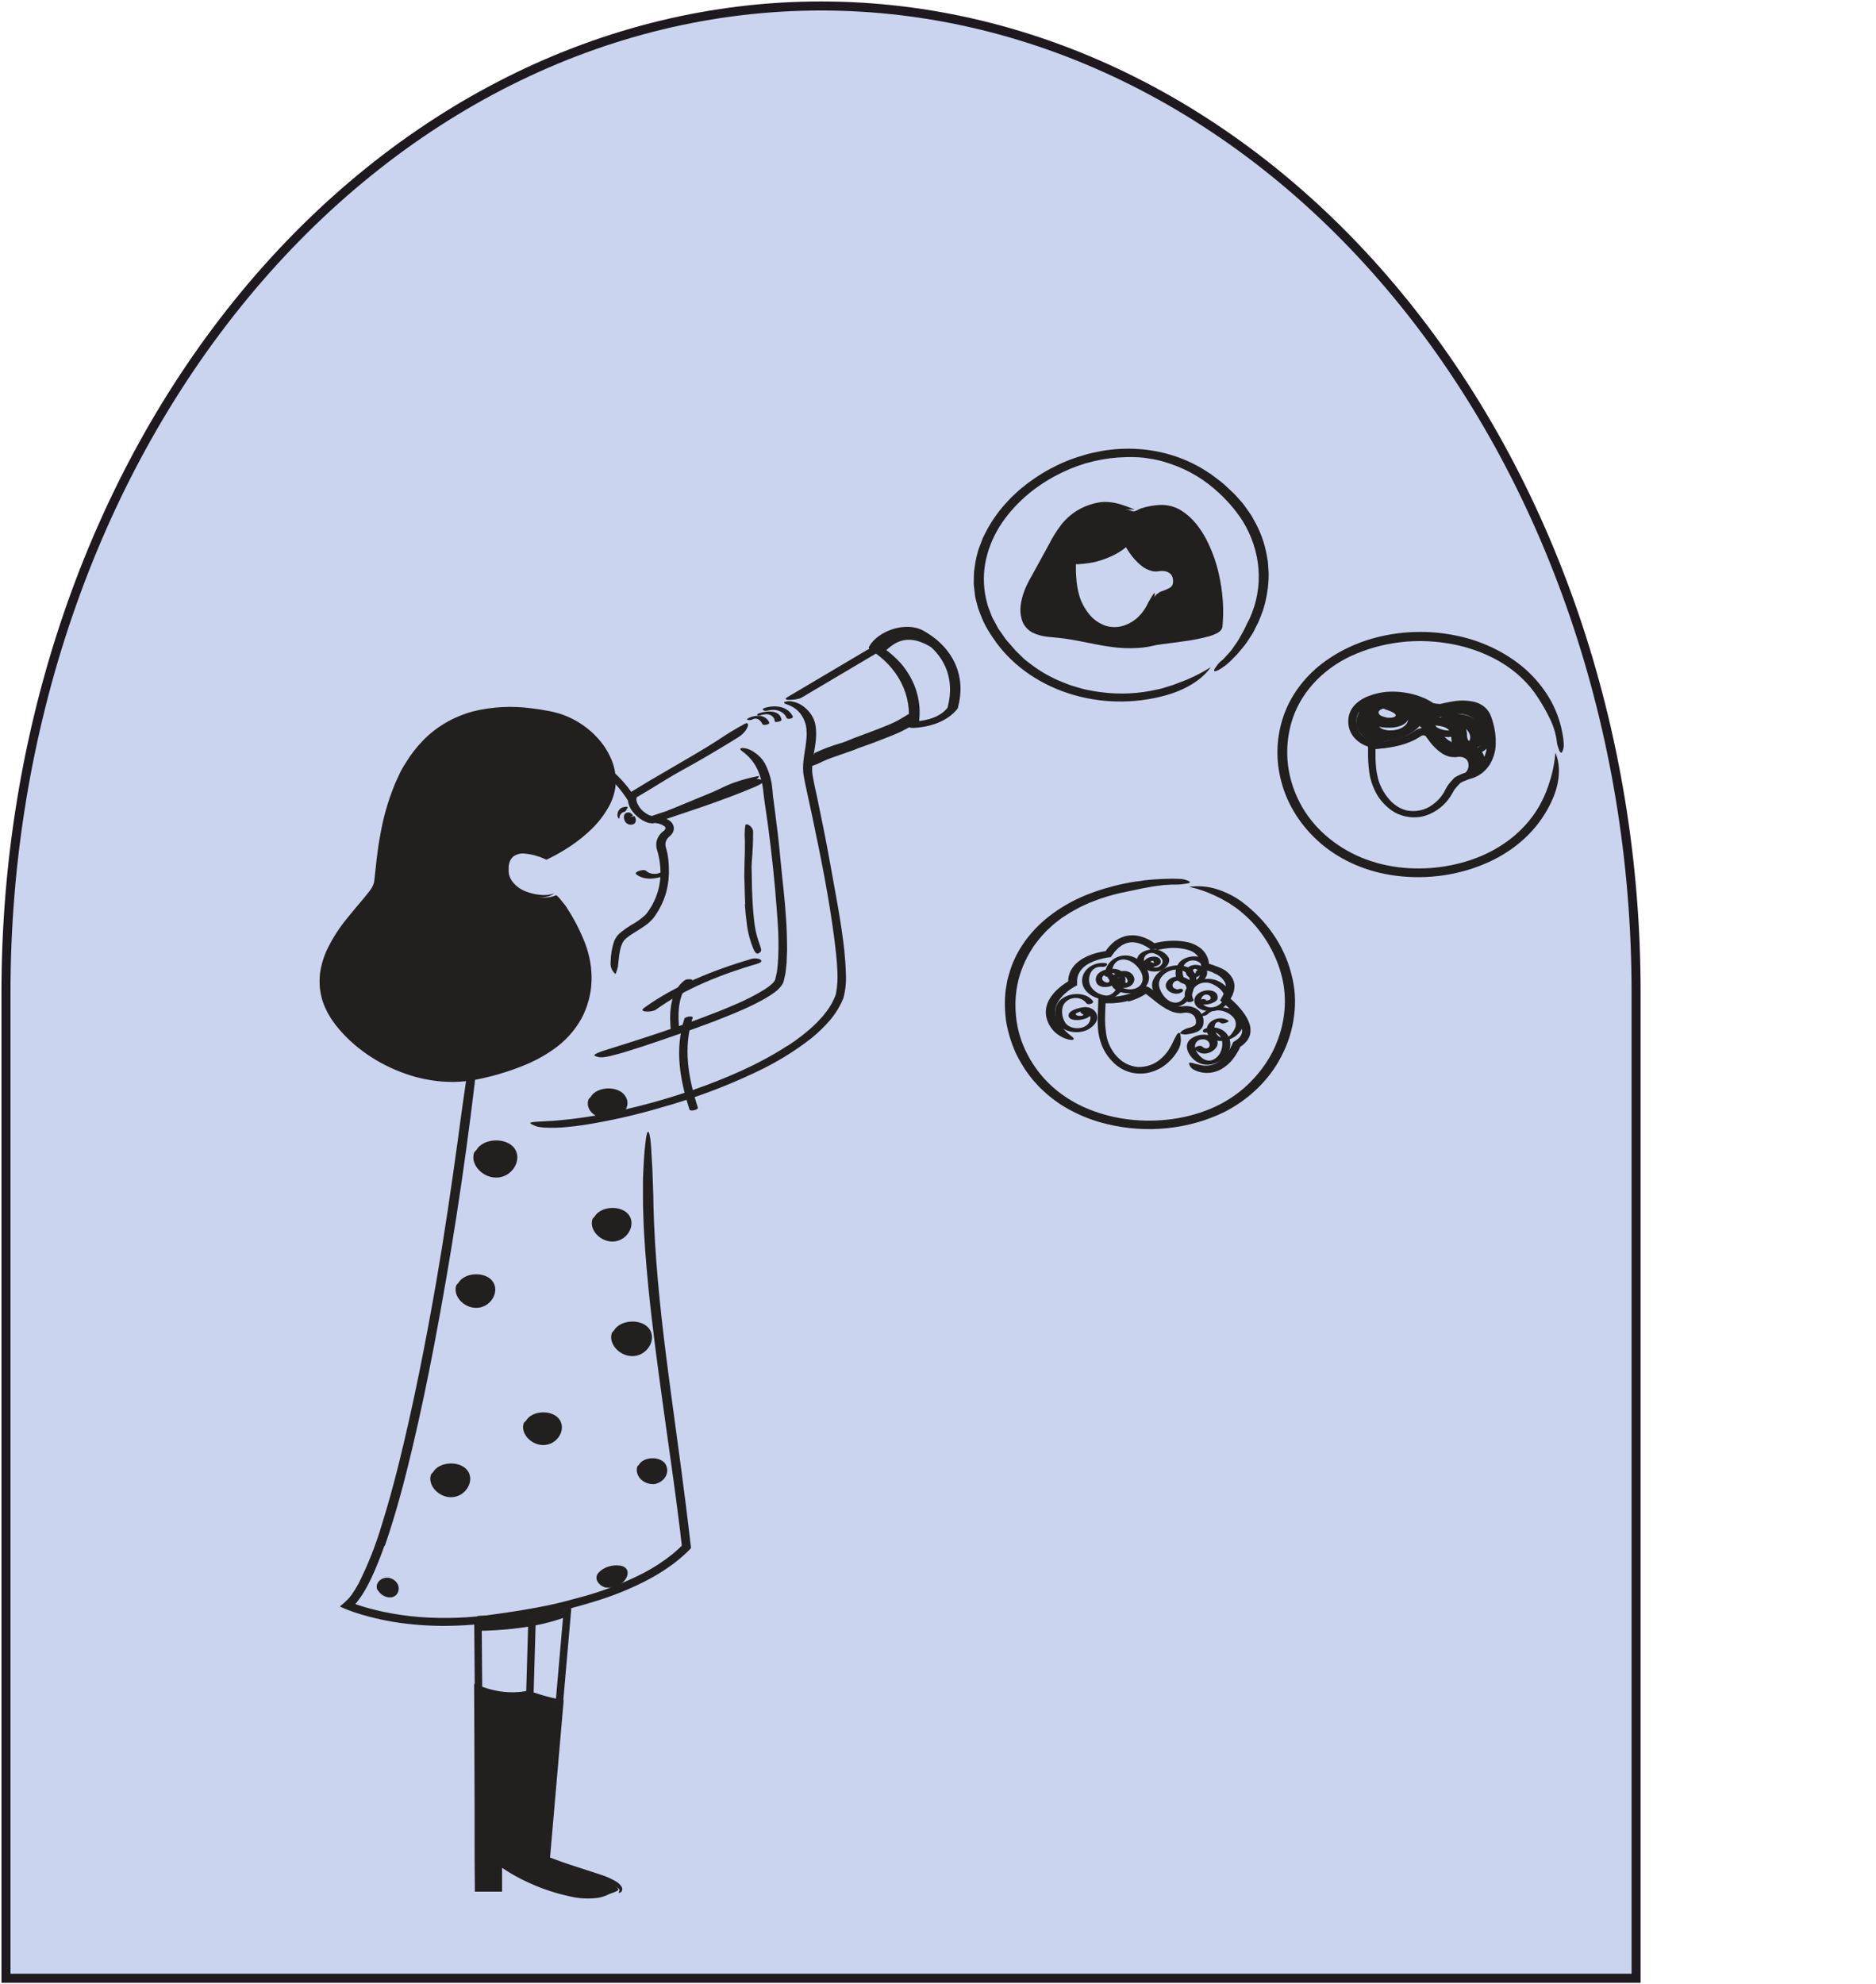 <svg width="314" height="332" viewBox="0 0 314 332" fill="none" xmlns="http://www.w3.org/2000/svg">
<path d="M1 166V331H273.845V166C273.845 122.239 259.472 80.271 233.887 49.327C208.304 18.384 173.604 1 137.423 1C101.241 1 66.542 18.384 40.957 49.327C15.373 80.271 1 122.239 1 166Z" fill="#CAD4EF"/>
<path d="M1 166V331H273.845V166C273.845 122.239 259.472 80.271 233.887 49.327C208.304 18.384 173.604 1 137.423 1C101.241 1 66.542 18.384 40.957 49.327C15.373 80.271 1 122.239 1 166Z" stroke="#1D191F" stroke-width="1.512" stroke-miterlimit="10"/>
<path d="M79.912 271.613C79.912 271.613 88.189 271.722 94.298 269.363" stroke="#221F1F" stroke-width="2.5" stroke-miterlimit="10"/>
<path d="M156.898 107.135C156.154 106.671 155.345 106.288 154.49 105.997C153.584 105.684 152.606 105.553 151.631 105.614C150.641 105.701 149.693 106.001 148.874 106.488C148.127 106.935 147.444 107.456 146.84 108.04C146.75 108.113 148.044 109.075 148.092 109.013C148.602 108.511 149.177 108.061 149.807 107.673C150.391 107.329 151.066 107.116 151.77 107.052C152.488 107.014 153.208 107.113 153.876 107.342C154.592 107.596 155.27 107.921 155.899 108.309C156.304 107.968 156.642 107.571 156.898 107.135Z" fill="#232020"/>
<path d="M111.754 135.634L115.528 134.082C116.786 133.564 118.038 133.047 119.272 132.53C120.506 132.012 121.68 131.34 122.944 130.921C124.243 130.461 125.586 130.099 126.958 129.84L127.049 129.974C126.133 130.925 125.031 131.73 123.792 132.354C122.548 132.922 121.239 133.378 119.886 133.714C118.57 134.121 117.241 134.495 115.901 134.837C114.559 135.168 113.223 135.504 111.868 135.794L111.754 135.634Z" fill="#221F1F"/>
<path d="M189.793 85.589C189.637 85.651 186.332 84.187 184.009 84.627C180.199 85.346 178.17 87.627 176.707 90.317C175.437 92.625 174.245 94.973 172.897 97.244C171.928 98.894 170.965 101.693 171.693 103.69C172.506 105.935 174.878 105.966 177.038 106.168C182.347 106.685 187.488 108.915 193.242 107.445C194.639 107.089 203.758 106.457 203.89 104.859C204.516 97.037 201.079 81.026 189.793 85.589ZM193.615 99.412C193.284 99.65 193.086 100.379 192.899 100.72C191.015 105.49 185.393 107.378 181.836 103.157C179.482 100.364 179.428 97.146 179.428 93.845C179.428 93.845 185.357 94.171 188.656 90.529C188.656 90.529 191.382 95.589 193.928 94.999C194.303 94.922 194.693 94.922 195.067 94.997C195.442 95.072 195.791 95.221 196.087 95.433C196.384 95.644 196.618 95.912 196.773 96.214C196.928 96.517 196.999 96.847 196.98 97.177C196.974 99.091 194.819 98.548 193.615 99.412Z" fill="#221F1F"/>
<path d="M193.345 99.132C193.262 99.295 193.233 99.474 193.26 99.65C193.26 99.794 193.26 99.924 193.296 100.053C193.335 100.316 193.335 100.582 193.296 100.845C193.261 101.1 193.2 101.353 193.116 101.6C193.025 101.86 192.904 102.111 192.755 102.35C192.298 103.201 191.641 103.963 190.826 104.586C190.011 105.209 189.055 105.68 188.018 105.971C186.909 106.247 185.729 106.218 184.641 105.888C183.591 105.543 182.65 104.99 181.896 104.274C180.676 103.09 179.807 101.671 179.362 100.136C178.957 98.651 178.755 97.13 178.76 95.604V94.735V93.209C179.181 93.209 179.609 93.245 180.018 93.245H180.421H180.728C181.138 93.219 181.541 93.173 181.932 93.116C182.733 92.984 183.517 92.784 184.274 92.521C185.025 92.278 185.737 91.952 186.392 91.554L186.874 91.243L187.307 90.897L187.422 90.809H187.452C187.477 90.79 187.501 90.769 187.524 90.747L187.626 90.648L188.036 90.25L188.842 89.417L189.402 90.452C189.583 90.762 189.841 91.166 189.902 91.259C190.118 91.58 190.341 91.895 190.576 92.2C191.019 92.8 191.547 93.351 192.147 93.84C192.407 94.052 192.706 94.227 193.032 94.358C193.162 94.404 193.3 94.434 193.441 94.445C193.505 94.451 193.569 94.451 193.633 94.445L193.916 94.399C194.465 94.322 195.027 94.361 195.554 94.513C196.095 94.663 196.577 94.941 196.944 95.315C197.29 95.67 197.524 96.096 197.624 96.551C197.742 96.994 197.742 97.453 197.624 97.896C197.555 98.159 197.419 98.406 197.227 98.62C197.033 98.83 196.794 99.006 196.523 99.138C196.096 99.318 195.648 99.459 195.186 99.556C194.934 99.624 194.693 99.712 194.506 99.758C194.325 99.821 194.122 99.821 193.94 99.758C193.814 99.691 193.748 99.551 193.886 99.319C193.958 99.231 194.031 99.081 194.157 99.039C194.725 98.856 195.271 98.628 195.788 98.356C195.972 98.247 196.119 98.1 196.216 97.927C196.292 97.762 196.335 97.587 196.342 97.41C196.367 97.194 196.353 96.975 196.3 96.763C196.257 96.542 196.163 96.331 196.023 96.142C195.885 95.983 195.712 95.849 195.514 95.748C195.316 95.647 195.096 95.58 194.867 95.553C194.638 95.519 194.404 95.519 194.175 95.553H194.097L193.94 95.584C193.834 95.604 193.725 95.616 193.615 95.62C193.394 95.632 193.171 95.618 192.953 95.578C192.208 95.411 191.526 95.077 190.979 94.611C190.204 93.964 189.539 93.225 189.005 92.418L188.74 92.014L188.613 91.812C188.58 91.764 188.55 91.714 188.523 91.662C188.527 91.633 188.527 91.604 188.523 91.575C188.523 91.575 188.487 91.575 188.457 91.575L188.276 91.709L187.915 91.983C187.213 92.487 186.438 92.911 185.61 93.245C184.804 93.597 183.956 93.875 183.082 94.073C182.532 94.185 181.975 94.27 181.414 94.326C181.113 94.358 180.812 94.383 180.469 94.399H180.084C180.081 94.439 180.081 94.478 180.084 94.518V95.108C180.084 95.563 180.084 96.044 180.138 96.541C180.189 97.6 180.363 98.651 180.656 99.681C180.979 100.765 181.523 101.791 182.263 102.712C182.949 103.611 183.935 104.311 185.092 104.719C186.147 105.027 187.298 104.985 188.318 104.6C189.202 104.268 189.985 103.765 190.606 103.131L190.991 102.728L191.292 102.334C191.462 102.121 191.613 101.896 191.743 101.662C191.887 101.435 192.012 101.2 192.117 100.958C192.177 100.839 192.237 100.726 192.309 100.607C192.381 100.488 192.406 100.451 192.436 100.4L192.544 100.208C192.628 100.069 192.713 99.919 192.821 99.743C192.947 99.511 193.125 99.304 193.345 99.132Z" fill="#221F1F"/>
<path d="M189.787 85.579C189.754 85.529 189.735 85.473 189.729 85.416C189.724 85.359 189.734 85.302 189.757 85.248C189.757 85.248 189.805 85.248 189.823 85.248H189.751C189.691 85.251 189.631 85.251 189.57 85.248C189.45 85.248 189.324 85.248 189.191 85.248C188.938 85.248 188.686 85.248 188.427 85.206L186.904 85.082C185.937 84.948 184.95 84.966 183.991 85.134C182.358 85.493 180.888 86.264 179.771 87.348C178.642 88.465 177.739 89.736 177.099 91.109L174.829 95.304L173.692 97.399C173.311 98.052 172.997 98.733 172.753 99.432C172.299 100.597 172.153 101.834 172.325 103.054C172.409 103.59 172.67 104.095 173.078 104.507C173.521 104.89 174.087 105.151 174.703 105.257C175.421 105.395 176.149 105.488 176.882 105.537C177.664 105.614 178.453 105.723 179.223 105.847C180.764 106.106 182.233 106.437 183.75 106.721C185.407 107.06 187.098 107.26 188.8 107.316C189.221 107.316 189.643 107.316 190.064 107.316C190.485 107.316 190.901 107.27 191.31 107.197C191.716 107.145 192.118 107.073 192.514 106.98C192.958 106.873 193.408 106.787 193.862 106.721C195.632 106.473 197.359 106.282 199.063 105.992C199.904 105.859 200.736 105.686 201.555 105.475C201.936 105.375 202.307 105.247 202.662 105.092C202.803 105.032 202.934 104.957 203.054 104.869C203.15 104.786 203.138 104.797 203.144 104.766C203.247 103.282 203.227 101.793 203.084 100.312C202.954 98.817 202.715 97.332 202.367 95.863C201.765 93.276 200.844 90.69 199.219 88.559C198.485 87.546 197.483 86.697 196.294 86.081C195.712 85.808 195.081 85.621 194.428 85.527C193.767 85.451 193.097 85.465 192.442 85.569C191.99 85.62 191.539 85.786 191.111 85.858C189.986 86.163 189.522 85.987 190.281 85.455C190.455 85.306 190.659 85.185 190.883 85.098C191.948 84.739 193.074 84.531 194.217 84.482C195.445 84.455 196.65 84.769 197.654 85.377C198.629 85.992 199.477 86.742 200.164 87.596C200.839 88.424 201.419 89.306 201.898 90.23C202.835 92.054 203.533 93.963 203.98 95.92C204.339 97.478 204.573 99.057 204.679 100.643C204.765 102.046 204.743 103.453 204.612 104.854C204.571 105.134 204.427 105.397 204.203 105.604C204.026 105.76 203.823 105.892 203.601 105.997C203.247 106.169 202.877 106.314 202.494 106.432C201.062 106.828 199.594 107.12 198.106 107.306C197.082 107.461 195.915 107.601 194.657 107.766C194.344 107.808 194.025 107.849 193.718 107.901C193.549 107.901 193.471 107.947 193.278 107.989L192.755 108.102C192.398 108.186 192.037 108.25 191.671 108.294C191.297 108.352 190.919 108.392 190.54 108.413C188.93 108.516 187.313 108.445 185.724 108.201C184.087 107.968 182.432 107.611 180.752 107.285C179.916 107.125 179.073 106.964 178.224 106.851C177.375 106.737 176.533 106.659 175.612 106.571C174.625 106.503 173.667 106.254 172.801 105.842C171.908 105.341 171.273 104.565 171.025 103.674C170.789 102.863 170.73 102.021 170.851 101.191C170.961 100.402 171.163 99.624 171.453 98.868C171.729 98.135 172.072 97.421 172.476 96.732C172.837 96.075 173.198 95.423 173.547 94.782C174.252 93.499 174.926 92.263 175.57 91.093C176.142 89.941 176.833 88.835 177.634 87.788C178.352 86.868 179.255 86.066 180.301 85.418C181.13 84.909 182.051 84.519 183.028 84.265C183.232 84.203 183.431 84.172 183.629 84.13C183.977 84.046 184.334 83.997 184.695 83.986C184.839 83.978 184.984 83.978 185.128 83.986C185.437 83.991 185.745 84.015 186.049 84.058C186.666 84.146 187.271 84.288 187.855 84.482C188.168 84.586 188.493 84.699 188.848 84.834L189.39 85.046L189.667 85.155L189.799 85.201H189.859H189.811V85.237C189.777 85.289 189.757 85.347 189.753 85.406C189.749 85.465 189.761 85.524 189.787 85.579Z" fill="#221F1F"/>
<path d="M202.644 111.63C201.188 113.793 198.262 115.484 195.102 116.348C189.745 117.842 183.952 117.706 178.697 115.965C173.442 114.223 169.044 110.981 166.24 106.783C165.618 105.897 165.072 104.971 164.609 104.016C164.38 103.535 164.211 103.033 164.007 102.541C163.916 102.298 163.814 102.024 163.73 101.802L163.519 101.041L163.327 100.281C163.255 100.029 163.206 99.773 163.182 99.515L163.002 97.963C162.965 97.446 163.002 96.929 163.002 96.411C163.006 95.892 163.052 95.373 163.14 94.859C163.279 93.831 163.506 92.812 163.82 91.812L164.38 90.338C164.561 89.821 164.843 89.386 165.066 88.905C166.043 87.024 167.315 85.266 168.846 83.68C169.153 83.323 169.514 83.008 169.857 82.682C170.201 82.356 170.544 82.02 170.923 81.72C171.66 81.106 172.433 80.526 173.24 79.982C174.854 78.883 176.604 77.941 178.459 77.173C179.39 76.794 180.347 76.464 181.324 76.185C181.806 76.028 182.299 75.895 182.799 75.786L184.304 75.476C186.334 75.115 188.412 74.998 190.479 75.129C194.643 75.395 198.628 76.692 201.952 78.864L202.554 79.252C202.759 79.387 202.945 79.542 203.156 79.687L204.312 80.566C204.695 80.861 205.055 81.177 205.389 81.513L206.43 82.485C206.785 82.806 207.068 83.184 207.387 83.52C207.706 83.856 208.025 84.218 208.296 84.596L209.097 85.739C209.223 85.931 209.368 86.112 209.488 86.313L209.819 86.913C210.913 88.792 211.656 90.806 212.022 92.883C212.094 93.401 212.233 93.918 212.251 94.435L212.347 95.987C212.349 97.036 212.267 98.083 212.1 99.122C211.944 100.116 211.715 101.101 211.414 102.071C211.246 102.552 211.047 103.022 210.866 103.504C210.764 103.736 210.692 103.985 210.572 104.212L210.21 104.9L209.867 105.609C209.754 105.841 209.621 106.066 209.47 106.282L208.603 107.595C208.302 108.03 207.935 108.423 207.604 108.837L207.092 109.453C206.912 109.649 206.713 109.835 206.521 110.027C206.038 110.561 205.498 111.054 204.907 111.501C203.355 112.608 202.759 112.536 203.583 111.501C203.753 111.24 203.954 110.995 204.185 110.772C204.342 110.648 204.504 110.523 204.649 110.389L205.052 109.97L205.804 109.147C206.05 108.877 206.269 108.59 206.46 108.289L207.062 107.42C207.262 107.128 207.441 106.825 207.598 106.514L208.122 105.583C208.465 104.947 208.724 104.264 209.127 103.571C210.345 100.92 210.864 98.07 210.644 95.227C210.433 92.397 209.522 89.639 207.971 87.136C206.692 85.158 205.088 83.348 203.21 81.761C200.844 79.701 197.944 78.151 194.747 77.24C193.963 77.01 193.157 76.837 192.339 76.723C191.761 76.614 191.173 76.544 190.582 76.516C189.889 76.468 189.193 76.457 188.499 76.485C184.778 76.565 181.136 77.429 177.893 78.999C173.723 80.96 170.238 83.842 167.799 87.348C166.487 89.244 165.563 91.319 165.066 93.483C164.561 95.675 164.547 97.929 165.024 100.126L165.229 100.943C165.284 101.216 165.367 101.484 165.475 101.745C165.68 102.262 165.885 102.779 166.077 103.297L166.89 104.797L167.089 105.169L167.335 105.521L167.829 106.225L168.317 106.928C168.485 107.161 168.696 107.368 168.876 107.585L170.008 108.878L171.266 110.11L171.579 110.399C171.687 110.492 171.808 110.575 171.916 110.663L172.596 111.18C174.326 112.499 176.289 113.573 178.411 114.362L179.157 114.652L179.922 114.879C180.433 115.019 180.921 115.19 181.42 115.309C182.387 115.531 183.368 115.704 184.358 115.826C187.476 116.23 190.657 116.072 193.7 115.36C193.977 115.298 194.253 115.252 194.5 115.179L195.204 114.962L196.348 114.61C196.95 114.388 197.353 114.212 197.474 114.176L198.617 113.741L199.821 113.193C200.799 112.723 201.742 112.202 202.644 111.63Z" fill="#221F1F"/>
<path d="M131.816 174.99C132.418 174.587 133.02 174.209 133.562 173.78L134.404 173.149L135.205 172.487C135.759 172.052 136.222 171.561 136.728 171.095C136.962 170.852 137.185 170.604 137.414 170.355L137.757 169.983L138.058 169.59C138.251 169.326 138.473 169.072 138.66 168.798L139.171 167.976C139.34 167.701 139.448 167.407 139.593 167.122C139.667 166.984 139.732 166.843 139.785 166.698L139.918 166.289C140.152 165.043 140.232 163.779 140.159 162.518C140.092 160.63 139.852 158.731 139.611 156.828C138.744 150.139 137.396 143.476 135.999 136.823L135.042 132.395C134.886 131.65 134.723 130.916 134.585 130.166L134.488 129.597C134.453 129.4 134.435 129.201 134.434 129.002C134.407 128.614 134.407 128.225 134.434 127.838C134.573 125.867 135.139 123.994 134.994 122.189C134.954 121.309 134.669 120.451 134.163 119.685C133.68 118.935 132.932 118.337 132.027 117.978C131.473 117.781 131.208 117.698 131.244 117.564C131.28 117.429 131.623 117.3 132.279 117.336C133.195 117.437 134.044 117.802 134.687 118.371C135.664 119.162 136.301 120.214 136.493 121.356C136.866 123.544 136.234 125.546 136.023 127.393C135.964 127.848 135.934 128.306 135.933 128.764C135.933 128.981 135.933 129.214 135.969 129.41C136.005 129.607 136.035 129.866 136.078 130.098C136.252 131.04 136.451 132.007 136.679 132.964C137.48 136.813 138.275 140.677 138.967 144.578C139.791 149.234 140.773 154.081 141.308 158.907C141.441 160.237 141.549 161.571 141.579 162.916C141.664 164.298 141.52 165.682 141.152 167.029C140.622 168.332 139.876 169.562 138.937 170.681C137.998 171.771 136.949 172.788 135.801 173.718C132.961 175.94 129.818 177.858 126.441 179.429C121.386 181.828 116.074 183.804 110.58 185.331C106.401 186.57 102.119 187.537 97.771 188.223L96.333 188.42L94.882 188.575C93.59 188.707 92.286 188.735 90.987 188.658C90.639 188.629 90.293 188.578 89.952 188.508C89.717 188.444 89.49 188.357 89.278 188.249C89.108 188.175 88.947 188.086 88.796 187.985C88.502 187.68 89.946 187.695 92.522 187.54C96.46 187.238 100.358 186.634 104.17 185.735C108.116 184.843 111.996 183.744 115.787 182.445C121.427 180.484 126.958 178.12 131.786 174.985L131.816 174.99Z" fill="#221F1F"/>
<path d="M145.173 108.723L131.804 116.638C130.57 117.367 133.519 117.104 134.091 116.767L147.46 108.853C148.694 108.118 145.744 108.387 145.173 108.723Z" fill="#221F1F"/>
<path d="M110.032 137.527L109.461 137.718L109.25 137.775L109.027 137.749C108.879 137.739 108.732 137.718 108.588 137.687C108.378 137.637 108.176 137.566 107.986 137.475C107.812 137.397 107.643 137.311 107.48 137.217C106.881 136.847 106.362 136.39 105.945 135.866C105.487 135.325 105.201 134.69 105.115 134.025C105.091 133.837 105.091 133.648 105.115 133.461L105.187 133.171C105.229 133.063 105.289 132.949 105.343 132.835C105.392 132.581 105.699 132.468 105.891 132.343L106.282 132.111L108.546 130.735L116.629 126.012C117.833 125.313 118.995 124.574 120.151 123.844C121.599 122.862 123.106 121.946 124.665 121.097C125.658 120.58 125.267 122.292 123.564 123.363C120.512 125.256 117.418 127.093 114.21 128.847C112.296 129.881 110.406 131.117 108.497 132.256L106.938 133.182L106.638 133.357C106.577 133.357 106.577 133.44 106.547 133.482C106.501 133.667 106.501 133.86 106.547 134.045C106.818 134.981 107.505 135.787 108.461 136.291C108.594 136.364 108.735 136.425 108.883 136.472C109.003 136.503 109.075 136.534 109.166 136.503L110.189 136.161L112.386 135.427C114.595 134.677 116.828 133.942 119.007 133.166C120.704 132.561 122.336 131.899 123.991 131.262C124.358 131.123 124.707 130.973 125.08 130.838C126.453 130.321 126.934 130.264 127.374 130.466C127.478 130.503 127.577 130.549 127.669 130.605C127.915 130.797 127.44 131.19 126.465 131.614C123.558 132.866 120.403 134.004 117.219 135.111L110.05 137.527H110.032Z" fill="#221F1F"/>
<path d="M146.419 124.201L143.662 125.184C143.331 125.308 143.018 125.463 142.681 125.577C141.477 125.996 140.303 126.394 139.123 126.819C138.6 127.005 138.094 127.227 137.594 127.45C136.98 127.783 136.319 128.047 135.626 128.236C135.181 128.324 135.096 127.031 135.843 126.715C137.166 126.142 138.539 125.656 139.948 125.262C140.8 124.988 141.633 124.676 142.446 124.325C143.367 123.984 144.288 123.653 145.209 123.291C145.775 123.079 146.346 122.877 146.906 122.66C147.761 122.334 148.628 122.023 149.452 121.666C150.096 121.392 150.692 121.051 151.306 120.74C151.439 120.673 151.565 120.595 151.71 120.533C152.227 120.295 152.438 120.306 152.715 120.533C152.775 120.59 152.847 120.642 152.901 120.704C153.082 120.916 152.968 121.221 152.618 121.423C151.537 122.081 150.384 122.648 149.175 123.115C148.273 123.482 147.37 123.823 146.437 124.175L146.419 124.201Z" fill="#221F1F"/>
<path d="M158.62 118.387C157.416 119.975 155.104 120.621 152.968 120.709L153.762 121.164C154.066 119.355 153.949 117.512 153.417 115.742C152.884 113.972 151.948 112.311 150.662 110.855C149.829 109.962 148.893 109.144 147.869 108.413C147.43 108.087 147.267 108.299 147.267 108.108C147.309 107.642 148.507 106.918 148.856 106.721C151.812 105.102 153.473 106.168 155.634 108.082C158.884 110.963 159.625 114.708 158.559 118.537C158.367 119.23 160.142 119.054 160.323 118.407C161.744 113.301 159.721 108.428 154.569 105.537C151.643 103.897 146.942 105.537 145.474 108.18C145.414 108.266 145.396 108.368 145.424 108.465C145.453 108.562 145.524 108.646 145.624 108.697C147.926 110.105 149.735 112.026 150.858 114.253C151.98 116.481 152.373 118.93 151.992 121.335C151.938 121.713 152.462 121.806 152.787 121.796C155.694 121.677 158.62 120.694 160.269 118.568C160.793 117.869 159.017 117.869 158.62 118.387Z" fill="#221F1F"/>
<path d="M128.415 118.904C128.144 118.992 128.632 118.857 128.716 118.842C128.989 118.791 129.268 118.768 129.547 118.775C130.013 118.789 130.464 118.924 130.84 119.162C131.216 119.4 131.5 119.73 131.653 120.109C131.822 120.466 132.857 120.202 132.695 119.866C131.888 118.2 129.806 117.885 127.976 118.454C127.296 118.666 127.903 119.064 128.415 118.904Z" fill="#221F1F"/>
<path d="M127.506 119.597H127.596C127.44 119.644 127.699 119.571 127.747 119.561C127.953 119.516 128.166 119.495 128.379 119.499C128.729 119.521 129.057 119.656 129.297 119.876C129.537 120.097 129.671 120.387 129.673 120.689C129.709 120.932 130.877 120.72 130.805 120.425C130.552 118.811 128.493 118.873 127.091 119.333C126.958 119.38 126.645 119.494 126.766 119.654C126.886 119.814 127.368 119.654 127.506 119.623V119.597Z" fill="#221F1F"/>
<path d="M125.923 120.388C126.048 120.305 126.199 120.253 126.356 120.238C127.007 120.187 127.416 120.756 127.627 121.17C127.771 121.464 128.885 121.17 128.764 120.911C128.635 120.561 128.374 120.258 128.022 120.05C127.669 119.842 127.247 119.741 126.82 119.763C126.263 119.785 125.722 119.926 125.243 120.171C124.599 120.518 125.604 120.559 125.923 120.388Z" fill="#221F1F"/>
<path d="M109.749 168.959C114.619 165.43 120.747 163.009 126.718 161.261C128.337 160.79 126.856 160.123 125.767 160.444C119.434 162.296 112.958 164.908 107.799 168.643C106.74 169.409 109.16 169.388 109.749 168.959Z" fill="#221F1F"/>
<path d="M124.725 151.256C124.671 150.139 124.641 149.027 124.623 147.92C124.623 147.511 124.575 147.107 124.575 146.704C124.575 145.276 124.635 143.848 124.677 142.426C124.677 141.79 124.677 141.158 124.677 140.527C124.611 139.72 124.635 138.909 124.749 138.106C124.852 137.589 126.068 138.277 126.056 139.193C126.056 140.827 125.989 142.457 125.839 144.107C125.755 145.095 125.839 146.119 125.839 147.128C125.839 148.235 125.887 149.342 125.941 150.454C125.977 151.132 126.007 151.815 126.074 152.498C126.158 153.532 126.26 154.567 126.453 155.571C126.612 156.343 126.825 157.107 127.091 157.857C127.145 158.023 127.211 158.183 127.259 158.349C127.47 158.959 127.446 159.171 127.157 159.383C127.095 159.436 127.029 159.484 126.958 159.528C126.724 159.657 126.435 159.45 126.212 159.011C125.597 157.603 125.192 156.135 125.008 154.639C124.852 153.522 124.749 152.394 124.671 151.272L124.725 151.256Z" fill="#221F1F"/>
<path d="M128.114 165.462C128.873 164.944 129.625 164.37 129.763 163.848C129.848 163.439 129.956 163.035 130.04 162.622L130.185 161.328C130.317 159.585 130.329 157.811 130.257 156.031C130.221 154.738 130.088 153.444 130.01 152.146C129.679 147.568 129.186 142.99 128.584 138.422C128.443 137.408 128.301 136.394 128.156 135.38C128.084 134.863 128.006 134.345 127.934 133.859C127.861 133.373 127.795 132.825 127.747 132.307C127.619 131.066 127.285 129.846 126.754 128.686C126.217 127.556 125.378 126.552 124.304 125.753C123.618 125.287 123.871 125.049 124.761 125.205C125.02 125.266 125.271 125.345 125.514 125.443C125.823 125.588 126.114 125.762 126.381 125.96C127.067 126.428 127.622 127.022 128.006 127.698C128.691 129.007 129.112 130.406 129.252 131.837C129.3 132.178 129.324 132.525 129.348 132.871C129.372 133.218 129.414 133.482 129.462 133.818L129.721 135.794C130.07 138.443 130.389 141.102 130.63 143.781C130.919 146.983 131.358 150.304 131.563 153.61C131.69 155.415 131.738 157.231 131.738 159.052L131.684 160.418C131.684 160.873 131.647 161.328 131.587 161.789C131.527 162.249 131.515 162.704 131.401 163.17L131.244 163.863C131.203 164.114 131.124 164.359 131.009 164.592C130.676 165.147 130.216 165.638 129.655 166.036C129.145 166.406 128.61 166.752 128.054 167.07C126.962 167.69 125.832 168.259 124.671 168.777C121.18 170.329 117.544 171.664 113.939 172.916C111.134 173.883 108.389 174.851 105.566 175.72C104.964 175.911 104.362 176.108 103.706 176.284C101.359 176.941 100.552 177.023 99.944 176.801C99.805 176.768 99.671 176.719 99.547 176.656C99.246 176.454 100.149 176.056 101.828 175.549C106.812 173.997 112.061 172.311 117.201 170.407C119.109 169.698 121.005 168.959 122.859 168.157C124.699 167.394 126.457 166.494 128.114 165.467V165.462Z" fill="#221F1F"/>
<path d="M64.346 258.629C63.696 260.455 62.998 262.25 62.149 264.055C61.723 264.96 61.243 265.846 60.711 266.709C60.428 267.144 60.109 267.573 59.796 267.997L59.675 268.152L59.639 268.194L59.567 268.271C59.507 268.333 59.501 268.328 59.465 268.364C59.519 268.401 59.58 268.429 59.645 268.447C60.103 268.608 60.602 268.773 61.09 268.913C62.071 269.208 63.076 269.43 64.1 269.673C66.135 270.104 68.206 270.402 70.293 270.563C74.491 270.875 78.718 270.715 82.868 270.087C85.191 269.771 87.502 269.409 89.796 268.985C90.939 268.768 92.077 268.545 93.197 268.282C94.316 268.018 95.412 267.713 96.549 267.413C100.482 266.404 104.254 264.977 107.775 263.165C109.501 262.255 111.114 261.196 112.591 260.005C112.94 259.694 113.313 259.399 113.65 259.074L114.053 258.691C114.071 258.68 114.085 258.665 114.093 258.647C114.102 258.63 114.104 258.611 114.101 258.592V258.437L113.788 255.773C112.922 248.665 111.85 241.563 110.881 234.45C110.014 228.144 109.16 221.791 108.534 215.501C108.154 211.455 107.787 207.4 107.679 203.328C107.637 202.294 107.607 201.295 107.619 200.276V197.219C107.715 195.186 107.781 193.148 108.04 191.125C108.311 188.596 108.696 188.984 108.913 191.125C108.967 191.642 109.009 192.31 109.039 193.05C109.069 193.789 109.154 194.601 109.19 195.538C109.232 197.364 109.37 199.5 109.376 201.813C109.587 210.038 110.412 218.253 111.441 226.473C112.47 234.693 113.68 242.928 114.721 251.226C114.878 252.468 115.028 253.714 115.185 254.966C115.341 256.311 115.5 257.66 115.66 259.011C115.494 259.225 115.305 259.424 115.095 259.606L114.715 259.974C114.462 260.222 114.18 260.444 113.915 260.677C113.65 260.91 113.367 261.132 113.084 261.355C112.801 261.577 112.524 261.795 112.223 261.996C111.055 262.836 109.818 263.602 108.522 264.288C105.936 265.646 103.205 266.788 100.365 267.697C98.951 268.152 97.512 268.571 96.098 268.944C94.666 269.352 93.212 269.697 91.74 269.978C88.917 270.537 86.082 270.982 83.241 271.37C80.376 271.796 77.475 272.021 74.567 272.042C71.654 272.058 68.745 271.835 65.881 271.375C64.459 271.14 63.052 270.837 61.668 270.47C60.97 270.284 60.277 270.082 59.591 269.859L59.08 269.684C58.815 269.59 58.55 269.497 58.303 269.399L57.563 269.099L57.202 268.939C57.093 268.887 56.925 268.835 56.907 268.778L57.581 268.209L58.183 267.625C58.273 267.532 58.393 267.418 58.454 267.345L58.61 267.144L58.923 266.74C59.308 266.181 59.663 265.597 59.995 264.997C61.574 261.854 62.864 258.609 63.853 255.292C64.9 251.971 65.815 248.614 66.664 245.251C69.204 235.039 71.238 224.683 73.026 214.43C74.404 206.453 75.548 198.605 76.638 190.696C76.872 188.952 77.107 187.245 77.342 185.487C78.245 178.974 78.612 176.91 79.226 175.549C79.346 175.245 79.485 174.946 79.641 174.654C80.051 174.059 79.984 176.723 79.418 181.534C77.721 195.724 75.434 210.643 72.575 225.557C71.509 231.098 70.354 236.638 69.047 242.158C67.741 247.677 66.297 253.192 64.419 258.629H64.346Z" fill="#221F1F"/>
<path d="M79.376 271.696L79.473 283.558C79.473 283.697 80.731 283.687 80.719 283.558L80.628 271.691C80.22 271.586 79.784 271.588 79.376 271.696Z" fill="#232020"/>
<path d="M89.296 283.977L89.693 270.351C89.693 270.19 88.447 270.165 88.447 270.325L88.05 283.966C88.05 284.013 88.213 284.039 88.429 284.06L88.676 283.853C88.709 283.86 88.74 283.873 88.766 283.892C88.792 283.911 88.813 283.934 88.827 283.961C88.838 283.975 88.843 283.991 88.843 284.008C88.843 284.024 88.838 284.041 88.827 284.054L88.676 283.93V284.178L88.532 284.054C88.521 284.069 88.515 284.086 88.515 284.103C88.515 284.121 88.521 284.138 88.532 284.153C88.547 284.179 88.57 284.203 88.596 284.221C88.623 284.24 88.655 284.254 88.688 284.261L88.935 284.06C89.128 284.054 89.296 284.023 89.296 283.977Z" fill="#232020"/>
<path d="M103.327 316.365C102.863 316.588 100.648 317.86 95.815 316.841C91.146 315.84 86.831 313.878 83.241 311.125V315.838H80.231L80.057 282.683C82.629 283.73 85.527 284.029 88.315 283.537C90.012 284.116 91.759 284.581 93.54 284.929L91.288 311.177C94.533 312.506 98.433 313.639 100.973 314.555C100.973 314.555 104.266 315.926 103.327 316.365Z" fill="#221F1F"/>
<path d="M103.128 316.034C102.264 316.911 101.039 317.467 99.709 317.586C98.299 317.733 96.868 317.645 95.496 317.328C93.164 316.834 90.91 316.1 88.784 315.139C87.718 314.666 86.685 314.14 85.691 313.562C85.197 313.272 84.709 312.967 84.228 312.651L84.035 312.527C84.035 313.858 84.035 315.188 84.035 316.515H79.485L79.443 311.477C79.443 304.648 79.429 297.818 79.4 290.986L79.358 281.732C79.864 281.913 80.382 282.114 80.893 282.29L81.278 282.42L81.465 282.476L81.561 282.508C81.694 282.549 81.826 282.59 81.953 282.621C82.477 282.768 83.012 282.887 83.554 282.978C84.626 283.155 85.723 283.2 86.81 283.113C87.081 283.113 87.346 283.056 87.617 283.02L88.068 282.942C88.331 282.895 88.604 282.924 88.845 283.025C89.374 283.201 89.916 283.366 90.458 283.542C90.999 283.718 91.541 283.853 92.083 283.987C92.354 284.059 92.625 284.122 92.89 284.178C92.968 284.178 93.317 284.256 93.552 284.297L94.352 284.427L93.01 299.91L92.107 310.292L92.065 310.768V310.799L92.143 310.83L93.221 311.234C94.099 311.554 94.988 311.861 95.887 312.154L98.596 313.034L99.956 313.474L100.642 313.706L100.985 313.82L101.154 313.882C101.228 313.904 101.3 313.93 101.371 313.96C102.004 314.207 102.609 314.505 103.176 314.85C103.53 315.067 103.822 315.35 104.031 315.677C104.1 315.788 104.14 315.91 104.149 316.035C104.157 316.16 104.133 316.285 104.079 316.402C104.048 316.476 103.996 316.543 103.928 316.596C103.86 316.65 103.777 316.687 103.688 316.707C103.507 316.707 103.526 316.645 103.616 316.5C103.654 316.446 103.677 316.386 103.686 316.323C103.694 316.261 103.687 316.198 103.664 316.138C103.596 316.021 103.492 315.923 103.363 315.853C103.122 315.714 102.815 315.636 102.575 315.491C101.984 315.157 101.35 314.884 100.684 314.679C100.022 314.493 99.372 314.332 98.71 314.162C97.306 313.844 95.923 313.459 94.569 313.008C93.889 312.77 93.209 312.527 92.528 312.273L91.409 311.86C91.132 311.759 90.862 311.643 90.602 311.513L90.674 310.67L90.957 306.899L91.499 299.367C91.656 297.365 91.836 295.352 92.029 293.35L92.811 285.668C92.811 285.627 92.811 285.575 92.811 285.425L92.619 285.384C92.312 285.317 91.963 285.239 91.577 285.135C90.807 284.939 89.886 284.675 88.79 284.328L88.375 284.194L88.279 284.163C88.279 284.163 88.279 284.163 88.237 284.163L87.827 284.235C87.659 284.261 87.484 284.277 87.31 284.297C86.559 284.38 85.802 284.404 85.046 284.37C84.19 284.328 83.339 284.218 82.506 284.039C82.067 283.946 81.622 283.827 81.17 283.697L80.869 283.604L80.743 283.558C80.791 291.747 80.875 307.018 80.917 315.279H82.561C82.561 312.139 82.561 310.866 82.561 309.796C83.126 310.256 83.698 310.727 84.222 311.13C84.487 311.311 84.74 311.497 84.992 311.647L85.426 311.932C85.98 312.294 86.533 312.62 87.069 312.92C88.038 313.463 89.043 313.957 90.079 314.4C91.565 315.025 93.109 315.544 94.695 315.951C95.871 316.271 97.081 316.486 98.307 316.593C99.023 316.655 99.743 316.667 100.462 316.629C101.391 316.603 102.302 316.4 103.128 316.034Z" fill="#221F1F"/>
<path d="M94.208 285.373L95.628 269.068C95.628 268.882 94.394 268.799 94.382 268.985L92.962 285.296C92.944 285.446 94.196 285.523 94.208 285.373Z" fill="#232020"/>
<path d="M114.547 170.454C112.916 175.58 113.776 180.593 115.408 185.652C115.528 186.014 116.924 185.693 116.804 185.326C115.191 180.324 114.318 175.363 115.937 170.283C116.052 169.916 114.661 170.086 114.547 170.454Z" fill="#221F1F"/>
<path d="M114.619 164.008C111.94 165.974 112.013 170.024 112.314 172.699C112.362 173.113 113.758 172.849 113.71 172.378C113.439 169.988 113.307 166.02 115.745 164.23C116.347 163.775 114.986 163.744 114.619 164.008Z" fill="#221F1F"/>
<path d="M106.439 146.249C107.763 147.335 109.828 147.128 111.32 146.456C111.573 146.342 111.814 146.125 111.495 145.938C111.176 145.752 110.55 145.975 110.291 146.099C109.918 146.229 109.508 146.258 109.115 146.182C108.723 146.106 108.366 145.929 108.094 145.674C107.709 145.354 106.078 145.912 106.463 146.228L106.439 146.249Z" fill="#221F1F"/>
<path d="M106.234 133.342C105.295 131.871 104.144 130.506 102.809 129.281C102.436 128.924 101.19 129.364 101.605 129.767C102.94 130.993 104.091 132.357 105.03 133.828C105.283 134.242 106.535 133.828 106.234 133.342Z" fill="#221F1F"/>
<path d="M103.026 162.989C102.725 162.728 102.495 162.414 102.353 162.067C102.212 161.721 102.162 161.352 102.207 160.987C102.217 159.824 102.405 158.667 102.767 157.547C102.886 157.233 103.052 156.934 103.261 156.657C103.37 156.507 103.494 156.367 103.634 156.238C103.76 156.129 103.881 156.015 104.007 155.917C104.504 155.52 105.03 155.152 105.584 154.815C106.466 154.336 107.275 153.765 107.992 153.113C108.145 152.949 108.286 152.776 108.413 152.596L108.816 152.006C109.069 151.608 109.294 151.196 109.491 150.775C110.176 149.324 110.535 147.774 110.55 146.207C110.56 145.421 110.498 144.636 110.363 143.859C110.297 143.466 110.213 143.078 110.117 142.695L109.948 142.131C109.875 141.881 109.839 141.623 109.84 141.365C109.834 140.752 110.044 140.152 110.442 139.643C110.637 139.398 110.87 139.177 111.134 138.986C111.244 138.903 111.326 138.796 111.369 138.675C111.411 138.463 111.369 138.349 111.068 138.158C110.733 137.945 110.346 137.802 109.936 137.739C109.798 137.732 109.662 137.717 109.527 137.692C109.454 137.672 109.388 137.636 109.333 137.59C109.279 137.543 109.238 137.486 109.214 137.423C109.183 137.351 109.18 137.273 109.204 137.198C109.227 137.124 109.277 137.058 109.346 137.01C109.418 136.947 109.509 136.86 109.599 136.86C110.032 136.86 110.442 136.86 110.887 136.891C111.384 136.922 111.852 137.105 112.205 137.408C112.424 137.596 112.587 137.826 112.684 138.078C112.78 138.331 112.806 138.599 112.759 138.862C112.71 139.119 112.597 139.364 112.428 139.581C112.283 139.753 112.118 139.913 111.934 140.057C111.732 140.248 111.579 140.475 111.484 140.72C111.39 140.966 111.357 141.227 111.387 141.484C111.398 141.584 111.418 141.682 111.447 141.779L111.561 142.183C111.645 142.467 111.7 142.757 111.754 143.041C111.874 143.782 111.94 144.528 111.952 145.276C112.006 146.568 111.872 147.861 111.555 149.125C111.287 150.148 110.883 151.14 110.351 152.084C110.207 152.332 110.068 152.601 109.9 152.834C109.743 153.094 109.568 153.347 109.376 153.589C108.97 154.085 108.483 154.53 107.932 154.908C106.872 155.659 105.795 156.202 104.994 156.853C104.808 156.995 104.636 157.151 104.483 157.319C104.351 157.48 104.242 157.654 104.158 157.836C103.989 158.207 103.866 158.592 103.79 158.985C103.628 159.75 103.568 160.428 103.514 160.92C103.459 161.411 103.429 161.721 103.423 161.773C103.319 162.185 103.186 162.591 103.026 162.989Z" fill="#221F1F"/>
<path d="M79.37 192.812C78.606 194.881 80.947 197.297 83.451 197.012C85.955 196.728 87.466 193.836 86.04 192.046C84.613 190.256 80.899 190.453 79.756 192.387" fill="#221F1F"/>
<path d="M102.424 222.981C101.72 224.9 103.887 227.145 106.21 226.881C108.534 226.618 109.942 223.933 108.618 222.267C107.294 220.601 103.845 220.793 102.785 222.588" fill="#221F1F"/>
<path d="M106.656 245.391C106.556 245.752 106.555 246.128 106.654 246.49C106.753 246.851 106.949 247.187 107.226 247.472C107.503 247.757 107.854 247.982 108.25 248.13C108.646 248.278 109.077 248.344 109.509 248.324C109.931 248.248 110.326 248.086 110.662 247.854C110.998 247.621 111.265 247.323 111.442 246.984C111.618 246.645 111.698 246.276 111.676 245.905C111.654 245.535 111.53 245.174 111.314 244.853C110.315 243.606 107.703 243.741 106.926 245.096" fill="#221F1F"/>
<path d="M72.153 246.679C71.461 248.557 73.586 250.75 75.855 250.491C78.124 250.233 79.503 247.61 78.203 245.986C76.903 244.361 73.538 244.542 72.502 246.296" fill="#221F1F"/>
<path d="M87.677 238.071C87.009 239.892 89.061 242.013 91.288 241.764C93.516 241.516 94.816 238.971 93.558 237.398C92.3 235.826 89.043 236.002 88.044 237.704" fill="#221F1F"/>
<path d="M104.651 264.304C105.301 263.393 105.253 262.172 103.778 261.955C103.099 261.86 102.402 261.925 101.761 262.141C101.12 262.358 100.559 262.719 100.137 263.186C99.378 264.133 100.167 265.255 101.304 265.612C101.95 265.701 102.612 265.625 103.208 265.392C103.803 265.159 104.305 264.781 104.651 264.304Z" fill="#221F1F"/>
<path d="M99.186 203.918C98.499 205.791 100.606 207.974 102.869 207.715C105.133 207.457 106.481 204.844 105.211 203.225C103.941 201.606 100.564 201.787 99.535 203.541" fill="#221F1F"/>
<path d="M98.511 183.919C97.819 185.787 99.932 187.432 102.195 187.173C104.459 186.914 105.807 184.84 104.537 183.226C103.267 181.612 99.89 181.788 98.861 183.536" fill="#221F1F"/>
<path d="M76.385 215.02C75.693 216.887 77.805 219.07 80.069 218.811C82.332 218.553 83.68 215.946 82.404 214.326C81.128 212.707 77.763 212.888 76.728 214.637" fill="#221F1F"/>
<path d="M63.335 266.192C63.985 267.226 65.58 267.718 66.405 266.771C66.585 266.526 66.696 266.248 66.728 265.959C66.759 265.671 66.711 265.38 66.586 265.11C66.462 264.841 66.265 264.601 66.011 264.409C65.758 264.218 65.456 264.08 65.129 264.009C64.824 263.96 64.509 263.982 64.217 264.072C63.925 264.162 63.666 264.317 63.466 264.521C63.266 264.725 63.133 264.97 63.079 265.233C63.025 265.495 63.053 265.766 63.161 266.016" fill="#221F1F"/>
<path d="M146.888 123.342L144.197 124.32C143.872 124.439 143.565 124.594 143.234 124.708C142.085 125.122 140.917 125.515 139.779 125.939C139.275 126.135 138.783 126.352 138.305 126.591C137.717 126.929 137.085 127.205 136.421 127.414C135.987 127.512 135.819 126.239 136.553 125.898C137.833 125.297 139.173 124.795 140.556 124.398C141.393 124.165 142.181 123.777 142.994 123.472L145.69 122.468C146.238 122.261 146.792 122.054 147.334 121.837C148.158 121.506 148.995 121.185 149.783 120.802C150.385 120.507 150.951 120.156 151.523 119.814C151.649 119.742 151.764 119.659 151.89 119.587C152.372 119.328 152.576 119.323 152.877 119.556C152.949 119.604 153.016 119.657 153.076 119.716C153.274 119.907 153.196 120.192 152.871 120.435C151.866 121.16 150.76 121.775 149.579 122.266C148.7 122.654 147.773 123.006 146.906 123.363L146.888 123.342Z" fill="#221F1F"/>
<path d="M93.022 149.797C91.168 150.832 84.053 149.999 84.451 145.059C84.848 140.119 91.457 143.181 91.457 143.181C95.743 141.086 100.028 137.806 101.762 133.735C104.332 127.719 98.698 120.963 92.185 119.602C63.979 113.705 64.045 143.191 63.263 147.749C62.625 151.458 46.301 161.789 58.941 173.552C64.136 178.389 72.219 181.441 79.677 179.941C110.791 173.687 93.901 149.316 93.022 149.797Z" fill="#221F1F"/>
<path d="M92.781 149.482C92.438 149.746 92.025 149.934 91.577 150.03C91.326 150.087 91.07 150.132 90.813 150.165C90.554 150.165 90.283 150.211 90.012 150.206C88.869 150.212 87.742 149.979 86.726 149.528C85.607 149.033 84.73 148.211 84.252 147.211C84.198 147.082 84.126 146.952 84.077 146.823L83.981 146.419L83.891 146.016C83.891 145.881 83.891 145.742 83.891 145.607C83.85 145.06 83.909 144.51 84.065 143.978C84.252 143.288 84.711 142.675 85.365 142.245C86.039 141.852 86.84 141.655 87.653 141.681C88.388 141.694 89.118 141.796 89.82 141.986C90.163 142.074 90.5 142.172 90.831 142.286C90.993 142.338 91.156 142.4 91.319 142.462L91.475 142.524C96.044 140.238 101.672 135.763 101.672 130.626C101.576 128.032 100.391 125.555 98.337 123.653C97.335 122.69 96.158 121.874 94.852 121.237C93.53 120.613 92.089 120.197 90.596 120.011C87.462 119.42 84.222 119.376 81.068 119.882L79.918 120.145C79.731 120.187 79.539 120.223 79.352 120.28L78.799 120.461C78.431 120.59 78.058 120.699 77.703 120.839L76.65 121.304C75.266 121.963 74.003 122.793 72.9 123.767C71.779 124.747 70.799 125.84 69.98 127.02C69.132 128.207 68.407 129.455 67.814 130.75C67.206 132.046 66.697 133.375 66.291 134.728C65.863 136.084 65.52 137.46 65.243 138.867C64.75 141.252 64.467 143.662 64.226 146.109C64.154 146.73 64.118 147.314 63.979 148.002C63.767 148.668 63.427 149.3 62.974 149.87C62.173 150.936 61.307 151.908 60.482 152.896C58.787 154.804 57.357 156.875 56.22 159.068C55.104 161.211 54.706 163.579 55.071 165.906C55.285 167.052 55.691 168.165 56.275 169.212C56.886 170.265 57.631 171.258 58.496 172.171C59.372 173.098 60.335 173.963 61.373 174.758C62.418 175.536 63.533 176.242 64.707 176.868C67.052 178.125 69.645 179.002 72.358 179.455C73.704 179.678 75.076 179.764 76.445 179.713C77.816 179.662 79.175 179.474 80.496 179.155C83.698 178.496 86.763 177.414 89.579 175.947C90.954 175.206 92.216 174.32 93.335 173.309C94.434 172.297 95.347 171.148 96.044 169.9C97.328 167.471 97.849 164.796 97.555 162.14C97.277 159.451 96.493 156.818 95.231 154.345C94.816 153.512 94.298 152.668 93.841 151.918C93.546 151.437 93.299 151.039 93.1 150.729C93.01 150.584 92.938 150.47 92.896 150.387C92.853 150.304 92.799 150.387 93.022 150.056C93.022 149.999 93.022 149.947 93.058 149.953C93.061 149.947 93.062 149.941 93.062 149.935C93.062 149.928 93.061 149.922 93.058 149.916C93.065 149.925 93.069 149.935 93.069 149.945C93.069 149.955 93.065 149.965 93.058 149.973C93.047 150.023 93.029 150.072 93.004 150.118C93.321 150.219 93.596 150.399 93.793 150.635C94.144 150.939 94.455 151.276 94.719 151.639C95.886 153.404 96.87 155.252 97.663 157.164C98.516 159.153 98.974 161.252 99.017 163.372C99.059 165.546 98.603 167.706 97.675 169.729C96.705 171.753 95.232 173.57 93.359 175.052C91.488 176.48 89.367 177.646 87.075 178.508C84.807 179.392 82.444 180.085 80.02 180.577C78.033 180.994 75.978 181.122 73.941 180.955C71.919 180.787 69.934 180.373 68.048 179.724C63.252 178.074 59.136 175.234 56.226 171.566C56.016 171.276 55.757 170.929 55.474 170.531L55.065 169.848L54.842 169.471L54.643 169.057C53.963 167.708 53.578 166.263 53.506 164.794C53.458 163.896 53.518 162.997 53.686 162.109C53.882 161.137 54.178 160.181 54.571 159.254C55.512 157.205 56.743 155.265 58.237 153.475C59.001 152.518 59.832 151.561 60.645 150.584C61.054 150.097 61.457 149.601 61.848 149.094C62.216 148.644 62.476 148.136 62.613 147.599C62.781 146.388 62.878 145.069 63.04 143.755C63.203 142.441 63.377 141.101 63.642 139.746C64.109 136.97 64.877 134.237 65.936 131.583C66.194 130.9 66.537 130.238 66.832 129.571C67.127 128.903 67.513 128.246 67.934 127.61C68.714 126.308 69.659 125.083 70.751 123.958C72.933 121.655 75.846 119.946 79.136 119.038C82.344 118.246 85.716 118.07 89.013 118.521C89.809 118.605 90.599 118.726 91.379 118.883C91.77 118.961 92.155 119.002 92.546 119.106C92.938 119.209 93.335 119.302 93.72 119.421C95.204 119.906 96.581 120.606 97.789 121.49C100.085 123.137 101.761 125.331 102.605 127.796C102.978 128.943 103.126 130.136 103.044 131.324C102.939 132.432 102.629 133.519 102.123 134.542C101.232 136.283 99.992 137.874 98.457 139.244C97.292 140.307 96.01 141.27 94.629 142.121C94.057 142.483 93.522 142.788 93.04 143.047C92.805 143.176 92.583 143.295 92.366 143.398L91.475 143.848L91.066 143.667C90.939 143.605 90.765 143.538 90.723 143.522L90.301 143.367C90.018 143.269 89.748 143.186 89.477 143.114C88.98 142.974 88.468 142.882 87.948 142.84C87.576 142.782 87.194 142.799 86.83 142.889C86.467 142.978 86.133 143.139 85.853 143.357C85.474 143.741 85.238 144.216 85.179 144.717C85.139 144.935 85.125 145.155 85.137 145.374C85.137 145.576 85.137 145.762 85.137 145.928C85.19 146.514 85.42 147.077 85.805 147.563C86.445 148.378 87.377 148.992 88.459 149.311C89.104 149.534 89.784 149.675 90.476 149.73C91.256 149.823 92.052 149.737 92.781 149.482Z" fill="#221F1F"/>
<path d="M105.398 136.699C105.44 136.937 105.861 137.403 105.602 137.517C105.048 137.76 104.543 136.606 104.838 136.363C105.133 136.12 105.343 136.358 105.398 136.699Z" fill="#221F1F"/>
<path d="M105.47 136.699C105.459 136.802 105.469 136.905 105.5 137.004C105.5 137.041 105.548 137.046 105.548 137.066C105.522 137.099 105.5 137.134 105.482 137.17C105.474 137.194 105.474 137.219 105.482 137.242C105.486 137.225 105.486 137.208 105.482 137.191L105.584 137.356C105.552 137.351 105.52 137.351 105.488 137.356C105.44 137.356 105.259 137.356 105.319 137.356C105.379 137.356 105.283 137.242 105.223 137.175C105.163 137.108 105 136.999 105.054 136.761C105.054 136.679 105.367 136.679 105.656 136.647C105.945 136.616 106.198 136.539 106.222 136.58C106.296 136.699 106.351 136.826 106.385 136.958C106.421 137.097 106.431 137.24 106.415 137.382C106.402 137.447 106.382 137.512 106.355 137.573C106.318 137.652 106.265 137.724 106.198 137.786C106.135 137.847 106.057 137.897 105.969 137.93C105.917 137.949 105.863 137.961 105.807 137.967C105.579 138 105.345 137.977 105.133 137.899C104.984 137.838 104.854 137.748 104.753 137.636C104.605 137.449 104.504 137.237 104.459 137.015C104.433 136.881 104.423 136.746 104.428 136.611C104.431 136.475 104.474 136.341 104.555 136.223C104.585 136.183 104.621 136.146 104.663 136.115L104.747 136.058C104.818 136.012 104.898 135.977 104.982 135.954C105.072 135.934 105.167 135.93 105.259 135.942C105.351 135.955 105.439 135.983 105.518 136.027C105.634 136.088 105.734 136.169 105.813 136.265C105.843 136.298 105.871 136.332 105.897 136.368C105.963 136.503 105.897 136.56 105.596 136.627L105.398 136.663C105.233 136.695 105.062 136.695 104.898 136.663C104.855 136.65 104.808 136.65 104.766 136.663C104.826 136.637 104.884 136.607 104.94 136.575C104.991 136.546 105.038 136.511 105.079 136.472C105.139 136.41 105.079 136.389 105.121 136.472C105.173 136.594 105.255 136.705 105.361 136.797L105.404 136.834L105.012 136.477C105.024 136.48 105.037 136.48 105.048 136.477C105.048 136.477 105.121 136.513 105.169 136.523C105.289 136.549 105.412 136.563 105.536 136.565C105.524 136.593 105.524 136.624 105.536 136.653L105.47 136.699Z" fill="#221F1F"/>
<path d="M104.459 135.877C104.335 135.877 104.215 135.915 104.121 135.985C104.095 136.016 104.067 136.045 104.037 136.073C103.911 136.188 103.813 136.324 103.748 136.472C103.723 136.541 103.707 136.612 103.7 136.684C103.7 136.77 103.688 136.863 103.664 136.963C103.664 136.994 103.664 136.994 103.604 136.963C103.551 136.931 103.506 136.891 103.471 136.844C103.35 136.651 103.309 136.428 103.357 136.213C103.399 136.084 103.393 135.939 103.447 135.804C103.517 135.655 103.612 135.515 103.73 135.39C103.801 135.309 103.889 135.238 103.989 135.183C104.137 135.107 104.3 135.056 104.471 135.033C104.585 134.993 104.708 134.976 104.832 134.982C104.86 134.977 104.888 134.977 104.916 134.982C104.98 135.005 105.036 135.043 105.079 135.09C105.079 135.09 105.079 135.137 105 135.215C104.856 135.437 104.772 135.654 104.693 135.732C104.615 135.809 104.573 135.825 104.459 135.83V135.877Z" fill="#221F1F"/>
<path d="M260.333 125.934C261.338 128.231 261.001 131.164 259.845 133.756C258.891 135.946 257.5 137.977 255.734 139.757C253.946 141.535 251.799 143.021 249.396 144.143C244.562 146.399 239.002 147.233 233.565 146.518C228.865 145.916 224.51 144.044 221.129 141.174C217.783 138.309 215.464 134.678 214.448 130.714C213.544 127.325 213.606 123.799 214.629 120.435C215.652 117.05 217.734 113.969 220.648 111.527C223.575 109.124 227.157 107.391 231.067 106.488C234.973 105.587 239.071 105.491 243.027 106.209C247.727 107.046 252.028 109.071 255.379 112.024C256.96 113.449 258.292 115.065 259.333 116.819C260.365 118.583 261.081 120.47 261.458 122.416C261.606 123.065 261.695 123.722 261.723 124.382C261.793 124.901 261.686 125.425 261.416 125.893C261.247 126.043 261.055 125.831 260.868 125.236C260.752 124.959 260.668 124.673 260.615 124.382C260.476 123.024 260.1 121.692 259.502 120.43C258.901 119.156 258.203 117.917 257.413 116.721C255.858 114.29 253.65 112.213 250.973 110.663C248.297 109.122 245.274 108.083 242.1 107.611C236.303 106.691 230.315 107.61 225.246 110.198C222.816 111.483 220.727 113.193 219.114 115.217C217.502 117.241 216.402 119.533 215.887 121.946C215.007 125.861 215.467 129.911 217.211 133.606C219.091 137.663 222.561 141.028 227.022 143.119C229.239 144.139 231.647 144.815 234.137 145.116C238.802 145.67 243.554 145.031 247.8 143.279C249.611 142.517 251.29 141.544 252.79 140.388C255.07 138.62 256.876 136.449 258.087 134.025C258.61 132.99 259.037 131.921 259.363 130.828C259.885 129.23 260.21 127.59 260.333 125.934Z" fill="#221F1F"/>
<path d="M236.894 117.621C235.296 117.059 233.558 116.856 231.844 117.031C230.188 117.243 228.461 117.854 227.6 118.961C227.288 119.364 227.1 119.828 227.052 120.311C227.005 120.81 227.056 121.311 227.203 121.796C227.339 122.208 227.573 122.592 227.889 122.923C228.229 123.256 228.637 123.533 229.093 123.741C229.326 123.852 229.57 123.947 229.821 124.025C229.935 124.067 230.122 124.113 230.128 124.118H230.435C231.006 124.098 231.575 124.046 232.138 123.963C233.265 123.805 234.358 123.5 235.377 123.058C235.88 122.837 236.358 122.576 236.803 122.277L236.984 122.158C237.065 122.103 237.152 122.054 237.243 122.013C237.43 121.923 237.633 121.861 237.845 121.832C238.251 121.76 238.674 121.803 239.049 121.956C239.381 122.087 239.665 122.294 239.867 122.556L240.301 123.141C240.579 123.502 240.885 123.848 241.215 124.175C241.526 124.501 241.884 124.791 242.281 125.039C242.604 125.26 243.005 125.382 243.418 125.386L243.876 125.318C244.076 125.301 244.278 125.301 244.478 125.318C244.894 125.333 245.303 125.418 245.682 125.567C246.069 125.72 246.412 125.946 246.685 126.228C246.958 126.51 247.154 126.841 247.259 127.196C247.361 127.534 247.396 127.884 247.361 128.231C247.328 128.597 247.194 128.952 246.97 129.265C246.519 129.857 245.824 130.28 245.026 130.45C244.568 130.559 244.333 130.486 244.321 130.362C244.309 130.238 244.502 130.052 244.761 129.814C245.075 129.55 245.348 129.253 245.573 128.929C245.775 128.58 245.847 128.187 245.778 127.802C245.772 127.623 245.719 127.448 245.624 127.288C245.53 127.129 245.395 126.99 245.23 126.881C244.881 126.669 244.448 126.584 244.026 126.643L243.719 126.684C243.586 126.7 243.45 126.7 243.316 126.684C243.049 126.682 242.783 126.648 242.528 126.581C242.094 126.457 241.687 126.271 241.324 126.032C240.707 125.612 240.16 125.121 239.699 124.574C239.476 124.315 239.271 124.056 239.097 123.787L238.814 123.389L238.742 123.285L238.705 123.234C238.689 123.21 238.671 123.188 238.651 123.166C238.564 123.081 238.444 123.027 238.313 123.012C238.182 122.998 238.05 123.025 237.941 123.089C237.876 123.124 237.814 123.162 237.754 123.203L237.526 123.353C237.375 123.451 237.213 123.539 237.05 123.627C236.733 123.805 236.404 123.966 236.063 124.108C235.393 124.395 234.691 124.624 233.968 124.791C233.11 124.988 232.234 125.127 231.35 125.205L230.682 125.246H230.345C230.177 125.264 230.007 125.252 229.845 125.21L229.64 125.153L229.472 125.106L229.147 124.998C228.925 124.922 228.708 124.836 228.497 124.739C227.613 124.355 226.874 123.763 226.366 123.032C225.88 122.297 225.641 121.461 225.674 120.616C225.67 119.682 226.025 118.772 226.685 118.03C227.34 117.327 228.191 116.777 229.159 116.431C230.077 116.079 231.054 115.854 232.054 115.764C233.042 115.685 234.038 115.718 235.016 115.862C236.216 116.029 237.379 116.359 238.459 116.84C239.002 117.088 239.516 117.381 239.994 117.714C240.066 117.761 240.084 117.781 240.114 117.802L240.21 117.88L240.301 117.952C240.336 117.957 240.373 117.957 240.409 117.952L241.077 117.797C241.936 117.571 242.813 117.398 243.701 117.279C244.629 117.166 245.573 117.197 246.488 117.373C247.452 117.554 248.307 118.028 248.896 118.707C249.179 119.043 249.398 119.415 249.546 119.809C249.679 120.182 249.817 120.544 249.907 120.921C250.238 122.08 250.388 123.272 250.353 124.465C250.334 125.695 249.977 126.904 249.311 127.993C249.131 128.226 248.968 128.464 248.776 128.686C248.569 128.906 248.348 129.115 248.113 129.312L247.451 129.762C247.229 129.881 247.018 129.969 246.849 130.057C246.424 130.235 245.969 130.353 245.501 130.409C245.397 130.414 245.292 130.414 245.188 130.409C245.022 130.392 244.861 130.35 244.713 130.285C244.588 130.244 244.47 130.188 244.364 130.119C244.237 130.01 244.364 129.86 244.731 129.705C245.098 129.55 245.616 129.359 246.223 129.043C247.13 128.575 247.844 127.875 248.264 127.041C248.7 126.161 248.929 125.215 248.938 124.258C248.96 123.255 248.834 122.254 248.565 121.278C248.505 121.03 248.42 120.761 248.336 120.544C248.271 120.321 248.185 120.103 248.077 119.892C247.889 119.529 247.594 119.213 247.223 118.976C246.593 118.63 245.858 118.45 245.11 118.459C244.257 118.45 243.408 118.548 242.588 118.749L241.24 119.064L240.138 119.312L239.969 119.349C239.909 119.349 239.885 119.297 239.837 119.281L239.602 119.095L239.133 118.733C238.481 118.276 237.75 117.91 236.966 117.647L236.894 117.621Z" fill="#221F1F"/>
<path d="M230.333 125.313C230.297 125.316 230.26 125.316 230.224 125.313C230.221 125.325 230.221 125.338 230.224 125.349V126.26C230.224 126.777 230.224 127.295 230.273 127.812C230.323 128.828 230.505 129.836 230.814 130.817C231.078 131.579 231.452 132.309 231.928 132.99C232.134 133.289 232.363 133.576 232.614 133.849C232.74 133.978 232.855 134.128 232.993 134.247L233.415 134.604C233.978 135.062 234.658 135.4 235.401 135.592C236.165 135.75 236.963 135.746 237.726 135.58C238.488 135.414 239.192 135.092 239.777 134.64C240.333 134.242 240.82 133.777 241.221 133.259C241.396 132.98 241.613 132.742 241.757 132.437L241.98 132.007C242.062 131.841 242.155 131.679 242.257 131.521C242.433 131.268 242.624 131.023 242.829 130.786L243.136 130.45L243.292 130.279L243.37 130.197C243.37 130.15 243.485 130.145 243.497 130.083C244.075 129.729 244.71 129.449 245.381 129.25C245.615 129.179 245.822 129.056 245.982 128.893C246.142 128.73 246.248 128.534 246.29 128.324C246.368 127.9 246.705 127.889 246.982 128.396C247.069 128.588 247.104 128.795 247.084 129C247.064 129.205 246.99 129.404 246.868 129.581C246.695 129.827 246.463 130.039 246.187 130.202C245.937 130.349 245.668 130.472 245.387 130.569C245.053 130.674 244.737 130.816 244.448 130.993L244.111 131.335C243.978 131.474 243.852 131.614 243.738 131.754C243.623 131.883 243.517 132.018 243.419 132.157C243.376 132.224 243.34 132.281 243.316 132.328L243.16 132.607C242.761 133.36 242.234 134.058 241.595 134.677C240.938 135.316 240.145 135.843 239.259 136.228C238.351 136.629 237.334 136.808 236.316 136.746C234.939 136.666 233.637 136.182 232.626 135.375C231.645 134.612 230.856 133.684 230.309 132.649C229.722 131.543 229.34 130.364 229.177 129.157C229.02 127.979 228.956 126.793 228.984 125.608V124.299C229.49 124.299 230.044 124.237 230.381 124.201C230.718 124.165 231.019 124.134 231.332 124.092C231.97 124.01 232.596 123.896 233.21 123.761C234.401 123.527 235.539 123.126 236.581 122.577C236.833 122.427 237.008 122.282 237.393 122.085C237.752 121.93 238.16 121.879 238.555 121.94C238.948 122.006 239.307 122.178 239.578 122.432C239.779 122.661 239.966 122.9 240.138 123.146C240.631 123.816 241.24 124.418 241.944 124.93C242.258 125.157 242.629 125.318 243.027 125.401C243.113 125.411 243.2 125.411 243.286 125.401C243.371 125.405 243.457 125.396 243.539 125.375L243.924 125.313C244.068 125.306 244.213 125.306 244.358 125.313C244.874 125.306 245.384 125.413 245.838 125.624C246.152 125.762 246.427 125.958 246.644 126.197C246.86 126.437 247.013 126.714 247.09 127.01C247.13 127.162 247.13 127.319 247.09 127.47C247.068 127.582 247.009 127.686 246.922 127.77C246.86 127.849 246.785 127.918 246.699 127.977C246.404 128.117 246.32 127.507 245.79 126.943C245.58 126.739 245.312 126.584 245.013 126.494C244.714 126.403 244.393 126.38 244.081 126.425L243.822 126.467C243.668 126.502 243.511 126.521 243.352 126.524C243.037 126.533 242.723 126.493 242.425 126.405C241.907 126.244 241.429 126 241.017 125.686C240.28 125.129 239.638 124.487 239.109 123.777C238.976 123.606 238.85 123.43 238.724 123.26C238.675 123.185 238.607 123.121 238.525 123.073C238.449 123.034 238.364 123.009 238.275 123.001C238.187 122.993 238.097 123.002 238.013 123.027C237.95 123.053 237.889 123.084 237.833 123.12L237.369 123.42C237.059 123.613 236.734 123.786 236.394 123.937C235.746 124.223 235.069 124.457 234.372 124.636C233.694 124.817 233.005 124.964 232.307 125.075C231.958 125.137 231.615 125.184 231.266 125.23L230.742 125.293L230.357 125.334L230.333 125.313Z" fill="#221F1F"/>
<path d="M231.795 118.676C235.268 119.747 232.885 120.321 231.958 120.026C231.531 119.887 230.947 119.814 230.784 119.385C230.248 117.957 235.985 118.081 235.678 120.466C235.449 122.261 231.922 122.753 230.82 121.589C230.446 121.098 230.207 120.541 230.122 119.959C229.959 118.925 230.05 118.883 231.199 118.319C233.908 116.985 236.858 119.204 239.717 119.421C242.124 119.607 244.357 118.449 246.434 119.897C247.277 120.482 249.6 119.437 248.469 118.645C246.488 117.269 244.592 117.538 242.179 117.771C238.796 118.102 235.937 115.997 232.548 116.219C230.501 116.359 227.811 117.254 227.474 119.225C227.197 120.87 228.184 122.991 230.008 123.699C233.619 125.112 241.589 120.808 236.839 117.761C235.828 117.189 234.662 116.85 233.454 116.778C232.245 116.705 231.036 116.901 229.941 117.347C228.455 118.009 227.251 119.416 228.647 120.647C229.935 121.77 232.939 122.09 234.552 121.397C237.032 120.332 235.323 117.818 233.348 117.207C232.301 116.886 230.279 118.185 231.819 118.656L231.795 118.676Z" fill="#221F1F"/>
<path d="M236.28 118.656C236.592 119.109 237.031 119.488 237.556 119.759C238.081 120.03 238.677 120.184 239.289 120.207C240.969 120.29 242.455 119.437 244.105 119.431C245.035 119.437 245.936 119.714 246.66 120.217C247.384 120.719 247.888 121.418 248.089 122.199C248.517 123.617 248.089 125.231 246.205 125.587C245.14 125.784 245.393 126.565 246.452 126.369C249.558 125.784 250.894 123.187 249.347 120.766C248.927 120.105 248.311 119.551 247.562 119.159C246.812 118.768 245.956 118.553 245.08 118.537C242.51 118.48 239.801 120.44 237.923 118.086C237.58 117.657 235.894 118.164 236.31 118.681L236.28 118.656Z" fill="#221F1F"/>
<path d="M236.731 120.197C237.456 120.787 238.378 121.165 239.368 121.278C240.499 121.454 241.968 121.361 242.636 122.313C243.106 122.985 242.744 123.798 243.148 124.501C243.605 125.298 244.628 125.536 245.597 125.489C247.698 125.422 249.077 123.994 248.493 122.215C247.728 119.897 244.532 119.059 242.088 119.581C240.505 119.918 240.884 121.097 242.455 120.761C244.026 120.425 246.765 122.463 245.935 123.948C245.85 124.067 245.88 124.118 246.025 124.113L245.694 123.782C245.61 123.58 245.56 123.37 245.543 123.156C245.549 122.735 245.495 122.314 245.381 121.904C244.394 119.545 240.854 120.761 239.151 119.318C238.483 118.738 236.003 119.587 236.743 120.213L236.731 120.197Z" fill="#221F1F"/>
<path d="M236.954 120.813C238.477 122.613 240.914 123.704 243.515 123.197C244.604 122.98 244.279 121.961 243.196 122.163C241.342 122.53 239.584 121.366 238.549 120.14C238.085 119.623 236.424 120.176 236.954 120.802V120.813Z" fill="#221F1F"/>
<path d="M231.41 123.756C229.604 123.239 228.148 122.111 228.352 120.378C228.442 119.644 228.804 118.953 229.385 118.409C229.966 117.865 230.735 117.496 231.579 117.357C232.397 117.207 232.181 116.498 231.356 116.643C230.308 116.807 229.341 117.236 228.578 117.875C227.814 118.513 227.29 119.332 227.07 120.228C226.643 122.37 228.437 123.849 230.64 124.47C231.157 124.615 232.181 123.953 231.41 123.756Z" fill="#221F1F"/>
<path d="M238.212 121.402C239.169 122.758 240.674 125.143 242.696 125.406C243.972 125.572 245.411 125.199 246.308 126.239C246.491 126.493 246.625 126.771 246.705 127.062C246.831 127.351 246.434 127.667 246.898 127.424C245.892 127.941 246.813 128.805 247.68 128.35C249.269 127.512 248.282 125.587 247.042 124.889C245.802 124.191 244.099 124.656 242.871 124.103C241.643 123.549 240.523 121.775 239.789 120.73C239.362 120.13 237.706 120.73 238.194 121.402H238.212Z" fill="#221F1F"/>
<path d="M199.033 148.39C200.545 148.178 202.096 148.297 203.541 148.737C205.095 149.214 206.536 149.927 207.797 150.842C212.001 153.982 214.92 158.201 216.121 162.875C216.757 165.203 216.918 167.608 216.597 169.983C216.304 172.359 215.566 174.679 214.412 176.853C212.446 180.649 209.181 183.841 205.052 186.004C202.084 187.469 198.804 188.406 195.406 188.762C192.009 189.117 188.563 188.883 185.273 188.073C183.293 187.604 181.396 186.908 179.633 186.004C177.847 185.108 176.224 183.99 174.817 182.688C174.48 182.357 174.101 182.052 173.794 181.7L172.855 180.665C172.554 180.303 172.289 179.925 172.012 179.558C171.727 179.19 171.469 178.807 171.242 178.41C170.753 177.635 170.317 176.837 169.936 176.02C169.575 175.195 169.266 174.354 169.009 173.5C168.756 172.648 168.555 171.784 168.407 170.914C168.285 170.04 168.215 169.161 168.196 168.281C168.18 167.4 168.224 166.519 168.329 165.643L168.551 164.334C168.611 163.894 168.768 163.47 168.876 163.035C169.347 161.309 170.105 159.65 171.128 158.111C172.329 156.289 173.866 154.647 175.678 153.248C177.485 151.858 179.511 150.694 181.697 149.792C185.885 148.109 190.427 147.176 195.048 147.051C195.824 147.012 196.602 147.012 197.377 147.051C198.006 147.05 198.62 147.217 199.135 147.526C199.286 147.697 199.003 147.816 198.28 147.889C197.939 147.949 197.593 147.985 197.245 147.997C196.417 147.988 195.589 148.019 194.765 148.09C193.971 148.194 193.194 148.266 192.424 148.421L191.268 148.628L190.094 148.877C189.3 149.021 188.493 149.239 187.614 149.394C186.013 149.749 184.452 150.227 182.949 150.822C182.185 151.091 181.487 151.463 180.752 151.789L179.717 152.358L179.199 152.648L178.706 152.963L177.755 153.563L176.84 154.267C176.689 154.386 176.533 154.5 176.388 154.619L175.967 155.002C175.69 155.26 175.407 155.519 175.136 155.772C174.613 156.307 174.125 156.867 173.674 157.448L173.006 158.328L172.434 159.249C171.242 161.24 170.466 163.395 170.14 165.617C169.934 167.041 169.902 168.48 170.044 169.91C170.172 171.348 170.483 172.768 170.971 174.147C171.595 175.887 172.492 177.546 173.638 179.077C175.619 181.754 178.401 183.925 181.691 185.362C183.704 186.237 185.856 186.853 188.078 187.188C190.485 187.552 192.942 187.604 195.367 187.344C197.894 187.08 200.353 186.459 202.644 185.507C204.968 184.526 207.055 183.176 208.796 181.529C210.525 179.897 211.937 178.037 212.979 176.02C213.969 174.073 214.616 172.01 214.899 169.9C215.169 167.938 215.1 165.953 214.695 164.008C214.316 162.261 213.698 160.56 212.853 158.938C212.139 157.559 211.261 156.247 210.234 155.022C209.424 154.072 208.514 153.189 207.514 152.384C207.133 152.074 206.731 151.784 206.31 151.515L205.804 151.163L205.347 150.899C204.793 150.579 204.444 150.382 204.33 150.33L203.27 149.813L202.066 149.296C201.651 149.12 201.182 148.99 200.682 148.815C200.182 148.639 199.665 148.551 199.033 148.39Z" fill="#221F1F"/>
<path d="M188.8 167.474C188.065 167.665 187.308 167.788 186.543 167.841C186.163 167.87 185.781 167.879 185.399 167.867C185.325 167.871 185.251 167.871 185.176 167.867H185.134H185.038C185.033 167.908 185.033 167.95 185.038 167.991L185.008 168.726L184.96 170.278C184.952 171.08 185.002 171.881 185.11 172.678C185.234 174.046 185.781 175.36 186.693 176.485C186.922 176.761 187.178 177.018 187.458 177.256C187.602 177.37 187.735 177.499 187.885 177.603L188.355 177.892C188.993 178.259 189.731 178.479 190.497 178.529C191.189 178.544 191.876 178.437 192.517 178.212C193.157 177.988 193.736 177.652 194.217 177.225C194.871 176.685 195.407 176.049 195.8 175.347C196.24 174.654 196.468 173.94 196.974 173.102C197.155 172.828 197.432 172.75 197.492 172.849C197.547 173.018 197.583 173.191 197.6 173.366C197.661 173.679 197.674 173.997 197.636 174.313C197.63 174.37 197.618 174.427 197.6 174.483C197.6 174.483 197.6 174.52 197.6 174.525C197.6 174.53 197.6 174.499 197.6 174.525V174.602C197.6 174.711 197.546 174.82 197.516 174.933C197.455 175.176 197.358 175.411 197.227 175.632C196.77 176.471 196.147 177.236 195.385 177.892C194.609 178.585 193.645 179.102 192.58 179.398C191.485 179.706 190.305 179.715 189.203 179.424C188.142 179.127 187.192 178.591 186.453 177.872C185.589 177.047 184.917 176.089 184.472 175.047C184.053 174.016 183.811 172.937 183.756 171.845C183.708 171.048 183.714 170.257 183.756 169.471L183.852 166.656C184.207 166.708 184.562 166.755 184.906 166.791H185.351H185.652C186.054 166.796 186.457 166.776 186.856 166.729C187.628 166.651 188.385 166.486 189.107 166.237C189.466 166.112 189.815 165.969 190.154 165.808L190.642 165.544C190.816 165.441 190.913 165.368 191.196 165.193L191.479 165.048C191.58 165.014 191.69 165.005 191.798 165.022C192.015 165.065 192.22 165.146 192.4 165.26C192.546 165.349 192.687 165.446 192.821 165.549L193.176 165.824C193.639 166.196 194.079 166.563 194.53 166.915C194.972 167.262 195.443 167.58 195.939 167.867C196.385 168.148 196.907 168.326 197.456 168.384C197.55 168.389 197.644 168.389 197.739 168.384H197.883L198.094 168.353C198.365 168.322 198.641 168.322 198.912 168.353C199.467 168.411 199.993 168.601 200.429 168.902C200.863 169.22 201.176 169.644 201.326 170.117C201.478 170.584 201.495 171.076 201.374 171.55C201.301 171.789 201.172 172.013 200.995 172.207C200.811 172.393 200.586 172.546 200.333 172.657C200.004 172.795 199.656 172.897 199.298 172.962C199.033 173.014 198.834 173.045 198.696 173.066C198.452 173.109 198.2 173.1 197.961 173.04C197.856 173.028 197.751 173.011 197.648 172.988C197.504 172.942 197.516 172.792 197.745 172.564C198.104 172.284 198.535 172.08 199.003 171.969C199.335 171.892 199.649 171.764 199.93 171.592C200.014 171.527 200.08 171.447 200.123 171.357C200.167 171.268 200.187 171.171 200.182 171.074C200.199 170.8 200.15 170.525 200.038 170.267C199.939 170.04 199.763 169.844 199.532 169.703C199.295 169.557 199.017 169.468 198.726 169.445C198.58 169.429 198.432 169.429 198.286 169.445L197.991 169.491C197.831 169.517 197.667 169.529 197.504 169.528C196.922 169.505 196.354 169.368 195.843 169.129C195.402 168.928 194.984 168.694 194.59 168.431C193.91 167.981 193.308 167.489 192.725 167.019C192.436 166.786 192.123 166.553 191.876 166.362L191.78 166.294L191.599 166.413C191.485 166.491 191.358 166.553 191.238 166.62C190.997 166.758 190.748 166.884 190.491 166.998C189.98 167.234 189.444 167.427 188.89 167.577L188.8 167.474Z" fill="#221F1F"/>
<path d="M203.132 162.772C202.908 162.671 202.677 162.583 202.44 162.508L202.259 162.451H202.205H202.096L201.898 162.404C201.639 162.337 201.368 162.28 201.109 162.223L200.995 161.23C200.959 161.09 200.941 160.945 200.893 160.811C200.817 160.547 200.697 160.295 200.538 160.061C200.208 159.598 199.717 159.236 199.135 159.026C197.779 158.593 196.311 158.491 194.891 158.731C194.663 158.762 194.44 158.804 194.223 158.85C194.115 158.85 194.001 158.897 193.904 158.928L193.766 158.969C193.766 158.969 193.712 158.969 193.682 158.969L193.603 158.907L193.441 158.783L193.32 158.814L193.164 158.861C193.116 158.865 193.067 158.865 193.019 158.861C192.881 158.861 192.773 158.887 192.58 158.918L192.412 158.737L192.261 158.628L192.068 158.504C191.936 158.416 191.81 158.354 191.683 158.276L191.286 158.08L190.877 157.914C190.435 157.751 189.961 157.664 189.48 157.655C189.012 157.662 188.554 157.773 188.15 157.976L187.837 158.126L187.548 158.338L187.259 158.545L187.006 158.804C186.826 158.963 186.662 159.136 186.519 159.321L185.917 160.149L185.538 160.195L185.2 160.247L184.773 160.33C184.484 160.392 184.201 160.464 183.924 160.547C183.375 160.704 182.848 160.914 182.353 161.173C181.867 161.41 181.441 161.728 181.101 162.11C180.76 162.491 180.513 162.927 180.373 163.392C180.329 163.587 180.297 163.784 180.277 163.982V164.867L179.88 165.079C179.747 165.146 179.603 165.239 179.542 165.275C179.482 165.311 179.235 165.472 179.085 165.575C178.79 165.786 178.508 166.01 178.242 166.248C177.721 166.711 177.294 167.246 176.978 167.831C176.729 168.304 176.605 168.82 176.615 169.339C176.626 169.859 176.77 170.37 177.038 170.836C177.625 171.82 178.426 172.698 179.398 173.423C180 173.899 179.705 174.106 178.904 173.94C178.376 173.823 177.878 173.621 177.436 173.345C176.776 172.959 176.232 172.445 175.847 171.845C175.377 171.143 175.105 170.357 175.052 169.548C175.019 168.729 175.226 167.916 175.654 167.184C176.054 166.496 176.585 165.87 177.225 165.332C177.527 165.066 177.849 164.818 178.188 164.587C178.357 164.473 178.531 164.365 178.706 164.256C178.88 164.148 178.778 164.215 178.796 164.204C178.796 164.204 178.796 164.204 178.796 164.173V164.034C178.796 163.961 178.796 163.884 178.796 163.806C178.844 163.494 178.916 163.184 179.013 162.88C179.119 162.574 179.268 162.28 179.458 162.006C179.545 161.868 179.642 161.735 179.747 161.608L180.09 161.245C180.559 160.799 181.11 160.422 181.721 160.128C182.293 159.847 182.898 159.619 183.527 159.45C183.816 159.373 184.129 159.306 184.412 159.243C184.568 159.243 184.713 159.181 184.869 159.161C184.922 159.158 184.974 159.158 185.026 159.161C185.042 159.145 185.056 159.127 185.068 159.109L185.14 159.016L185.447 158.602C185.664 158.333 185.935 158.085 186.182 157.826C186.746 157.303 187.451 156.907 188.234 156.672C189.046 156.453 189.914 156.442 190.732 156.641C191.501 156.829 192.22 157.141 192.851 157.562L193.062 157.702L193.152 157.764C193.2 157.795 193.23 157.862 193.29 157.811L193.393 157.779C193.453 157.779 193.609 157.723 193.706 157.702C193.934 157.65 194.157 157.609 194.38 157.573C194.826 157.504 195.276 157.455 195.728 157.428C196.645 157.366 197.567 157.418 198.467 157.583C199.417 157.749 200.297 158.133 201.013 158.695C201.364 158.999 201.656 159.348 201.88 159.73C202.085 160.104 202.229 160.501 202.307 160.909C202.324 160.978 202.336 161.047 202.343 161.116C202.337 161.164 202.337 161.213 202.343 161.261L202.512 161.302L202.777 161.385C203.037 161.466 203.292 161.56 203.541 161.664C204.075 161.843 204.582 162.076 205.052 162.358C205.509 162.672 205.89 163.06 206.171 163.501C206.46 163.954 206.617 164.459 206.629 164.975C206.629 165.193 206.587 165.41 206.569 165.627C206.525 165.838 206.463 166.045 206.382 166.248L206.274 166.548L206.123 166.817C206.069 166.92 206.003 167.013 205.967 167.107C206.366 167.449 206.744 167.81 207.098 168.188C207.529 168.638 207.919 169.115 208.266 169.615C208.627 170.122 208.91 170.666 209.109 171.235C209.329 171.828 209.373 172.46 209.235 173.071C209.125 173.522 208.898 173.946 208.573 174.313C208.414 174.497 208.236 174.67 208.043 174.83C207.954 174.908 207.858 174.979 207.755 175.042L207.586 175.161L207.556 175.228L207.514 175.327L207.381 175.606C207.291 175.787 207.195 175.963 207.086 176.123C206.882 176.48 206.65 176.826 206.394 177.158C205.873 177.85 205.193 178.443 204.396 178.901C203.822 179.225 203.169 179.43 202.488 179.501C201.948 179.551 201.402 179.511 200.881 179.382C200.535 179.303 200.205 179.181 199.899 179.02C199.542 178.861 199.266 178.594 199.123 178.27C199.07 178.162 199.031 178.049 199.009 177.934C199.009 177.779 199.231 177.763 199.611 177.867C200.138 178.022 200.674 178.154 201.218 178.26C201.777 178.35 202.354 178.317 202.894 178.163C203.434 178.01 203.92 177.74 204.306 177.38C204.751 176.999 205.14 176.572 205.461 176.108C205.624 175.87 205.78 175.621 205.925 175.368C205.997 175.244 206.063 175.114 206.129 174.985L206.22 174.794C206.286 174.664 206.346 174.514 206.406 174.37L206.93 174.033C207.016 173.979 207.096 173.918 207.171 173.852C207.245 173.795 207.314 173.733 207.375 173.666C207.441 173.604 207.5 173.536 207.55 173.464C207.757 173.196 207.88 172.886 207.905 172.564C207.892 171.79 207.625 171.035 207.135 170.386C206.817 169.916 206.457 169.468 206.057 169.046C205.852 168.834 205.642 168.622 205.425 168.415L205.257 168.265L204.98 168.017C204.739 167.81 204.474 167.608 204.221 167.407L204.883 166.196C204.992 165.994 205.028 165.793 205.112 165.596C205.15 165.404 205.176 165.211 205.19 165.017C205.18 164.841 205.146 164.668 205.088 164.499C204.913 164.12 204.65 163.775 204.314 163.486C203.979 163.197 203.579 162.97 203.138 162.818L203.132 162.772Z" fill="#221F1F"/>
<path d="M200.05 175.585C201.934 177.654 205.515 174.582 202.867 173.371C202.294 173.15 201.66 173.072 201.038 173.147C200.416 173.222 199.831 173.447 199.352 173.795C198.19 174.675 198.653 176.015 199.484 176.956C201.097 178.782 203.698 178.384 205.16 176.677C207.074 174.457 205.239 171.167 201.844 172.068C201.061 172.28 201.242 172.952 202.048 172.74C205.257 171.886 205.335 176.578 202.813 177.396C201.609 177.768 200.405 176.454 200.098 175.59C199.791 174.726 200.321 173.744 201.621 173.919C201.766 173.948 201.903 174.002 202.023 174.078C202.143 174.154 202.244 174.25 202.32 174.36C202.395 174.47 202.444 174.593 202.462 174.72C202.481 174.847 202.469 174.976 202.428 175.099C202.211 175.549 201.591 175.497 201.254 175.13C200.917 174.763 199.677 175.192 200.05 175.601V175.585Z" fill="#221F1F"/>
<path d="M200.7 167.639C200.82 168.534 203.71 167.95 203.8 167.039C204.047 164.97 199.773 165.415 199.918 167.557C200.038 169.336 203.336 169.59 204.625 168.648C205.515 167.996 206.364 166.827 205.828 165.813C205.369 165.085 204.664 164.494 203.806 164.117C201.326 162.978 197.082 164.846 198.623 167.495C198.846 167.877 199.96 167.582 199.755 167.236C199.539 166.86 199.469 166.434 199.554 166.021C199.64 165.608 199.876 165.23 200.23 164.941C200.584 164.652 201.036 164.468 201.52 164.415C202.004 164.363 202.495 164.445 202.921 164.649C203.625 164.965 204.613 165.643 204.823 166.351C205.293 167.939 202.759 169.326 201.392 168.079C201.25 167.952 201.147 167.797 201.09 167.627C201.033 167.458 201.025 167.279 201.067 167.107C201.446 165.968 202.747 166.444 202.65 167.055C202.602 167.36 201.85 167.464 201.838 167.36C201.783 166.967 200.634 167.2 200.7 167.624V167.639Z" fill="#221F1F"/>
<path d="M191.876 161.473C191.972 162.192 194.199 161.727 194.284 161.023C194.464 159.533 191.274 159.864 191.37 161.421C191.454 162.73 193.88 162.818 194.783 162.14C195.385 161.69 195.951 160.914 195.596 160.216C195.294 159.723 194.82 159.323 194.241 159.073C192.556 158.292 189.426 159.544 190.534 161.401C190.75 161.778 191.864 161.483 191.665 161.137C191.518 160.931 191.453 160.689 191.481 160.448C191.509 160.208 191.629 159.982 191.821 159.805C192.013 159.629 192.268 159.512 192.545 159.472C192.823 159.432 193.108 159.472 193.357 159.585C193.891 159.792 194.319 160.16 194.56 160.62C194.819 161.504 193.525 162.332 192.719 161.618C192.633 161.545 192.571 161.454 192.537 161.355C192.504 161.255 192.5 161.15 192.526 161.049C192.755 160.532 193.212 160.811 193.128 161.075C193.092 161.235 193.128 161.049 193.128 161.121H192.965C192.887 161.121 192.911 161.121 193.025 161.194C192.971 160.801 191.822 161.028 191.888 161.452L191.876 161.473Z" fill="#221F1F"/>
<path d="M200.2 162.746C200.062 162.585 200.17 162.89 199.96 162.906C199.851 163.009 199.809 163.035 199.839 162.978C199.726 162.857 199.652 162.713 199.623 162.559C199.779 161.551 200.826 162.487 200.899 162.813C200.918 163.052 200.847 163.29 200.694 163.491C200.607 163.649 200.48 163.788 200.323 163.899C200.165 164.01 199.981 164.089 199.784 164.132C199.587 164.174 199.381 164.179 199.181 164.145C198.981 164.111 198.793 164.039 198.629 163.935C198.474 163.869 198.338 163.772 198.233 163.653C198.129 163.533 198.058 163.395 198.027 163.247C197.86 162.663 197.917 162.048 198.19 161.494C198.333 161.241 198.559 161.03 198.841 160.888C199.123 160.745 199.448 160.678 199.774 160.694C200.101 160.71 200.414 160.809 200.675 160.978C200.937 161.147 201.134 161.379 201.242 161.644C201.416 162.037 202.542 161.758 202.373 161.38C201.633 159.683 198.792 159.642 197.504 160.914C196.781 161.628 196.475 163.087 197.082 163.935C197.624 164.691 199.027 164.898 199.96 164.779C200.386 164.696 200.784 164.527 201.12 164.286C201.456 164.045 201.721 163.738 201.892 163.392C202.885 161.494 199.015 160.63 198.521 162.44C198.472 162.621 198.483 162.81 198.553 162.986C198.623 163.162 198.748 163.317 198.916 163.435C199.083 163.552 199.285 163.627 199.5 163.65C199.714 163.674 199.932 163.646 200.128 163.568C200.519 163.449 201.675 162.803 201.272 162.342C200.995 162.027 199.905 162.384 200.225 162.746H200.2Z" fill="#221F1F"/>
<path d="M185.628 163.423C185.026 163.537 185.598 163.589 185.676 164.023C185.827 164.872 183.87 164.153 184.665 163.273L186.29 162.803C186.508 162.851 186.71 162.944 186.878 163.074C187.045 163.203 187.174 163.366 187.253 163.547C187.365 163.886 187.365 164.244 187.253 164.582C187.036 165.394 186.296 166.574 185.17 166.579C184.65 166.53 184.15 166.377 183.711 166.131C183.272 165.886 182.906 165.556 182.642 165.167C181.794 163.93 182.444 161.509 184.55 161.778C185.056 161.84 185.724 161.235 184.966 161.137C184.358 161.074 183.743 161.151 183.182 161.361C182.621 161.571 182.135 161.905 181.775 162.33C181.415 162.755 181.194 163.255 181.133 163.778C181.073 164.301 181.176 164.829 181.432 165.306C182.329 166.884 184.791 167.774 186.591 166.786C188.806 165.575 189.396 161.882 185.863 162.104C184.701 162.182 183.365 162.797 183.413 163.93C183.455 164.918 184.328 165.249 185.363 165.12C186.17 165.017 186.976 164.603 186.82 163.816C186.705 163.242 186.158 162.678 185.435 162.823C184.713 162.968 184.924 163.553 185.622 163.413L185.628 163.423Z" fill="#221F1F"/>
<path d="M180.975 169.528C181.95 169.988 180.584 170.045 180.337 169.926C179.735 169.662 180.162 169.517 180.62 169.331C180.851 169.236 181.109 169.2 181.363 169.229C181.618 169.257 181.857 169.348 182.052 169.491C182.247 169.634 182.389 169.823 182.462 170.034C182.535 170.245 182.535 170.47 182.462 170.681C182.04 172.331 179.247 172.471 178.308 171.142C177.856 170.407 177.679 169.571 177.803 168.746C178.068 166.993 180.65 166.248 181.872 167.888C182.119 168.214 183.208 167.888 182.919 167.479C181.535 165.622 177.809 166.113 176.9 168.115C176.298 169.398 176.659 171.478 178.134 172.223C178.688 172.509 179.315 172.674 179.96 172.703C180.605 172.733 181.249 172.627 181.836 172.393C182.763 171.974 183.756 171.069 183.642 170.112C183.627 169.876 183.555 169.645 183.431 169.435C183.306 169.224 183.132 169.038 182.918 168.889C182.705 168.74 182.458 168.631 182.193 168.569C181.927 168.507 181.65 168.493 181.378 168.529C180.674 168.612 179.007 169 178.868 169.766C178.543 171.612 184.526 170.283 181.878 169.005C181.493 168.824 180.469 169.284 180.987 169.522L180.975 169.528Z" fill="#221F1F"/>
<path d="M186.802 163.972C186.609 164.572 187.644 165.286 188.288 165.275C188.713 165.25 189.111 165.088 189.404 164.823C189.697 164.558 189.863 164.208 189.871 163.842C189.643 161.84 186.29 162.12 185.995 163.998C185.652 166.144 189.083 166.615 190.708 165.844C193.345 164.587 192.436 161.706 190.317 160.428C187.771 158.876 184.809 160.775 184.954 163.227C184.954 163.61 186.115 163.397 186.091 162.968C186.043 162.197 186.374 161.09 187.235 160.702C188.096 160.314 189.083 160.671 189.745 161.168C190.81 161.975 191.773 163.547 190.949 164.732C189.98 166.113 186.922 165.653 187.139 163.899C187.247 163.03 188.162 162.989 188.577 163.692C189.233 164.805 187.747 164.515 187.945 163.879C188.078 163.46 186.928 163.589 186.808 163.972H186.802Z" fill="#221F1F"/>
<path d="M196.872 165.901C197.341 165.668 197.474 165.555 197.185 165.555C197.073 165.552 196.964 165.533 196.86 165.498C196.703 165.394 196.505 165.384 196.378 165.234C196.29 165.102 196.249 164.95 196.261 164.798C196.273 164.646 196.338 164.501 196.446 164.38C196.554 164.259 196.701 164.169 196.869 164.12C197.037 164.071 197.218 164.067 197.389 164.106C197.699 164.202 197.976 164.362 198.196 164.572C199.219 165.415 198.256 167.764 196.769 167.764C195.283 167.764 194.211 166.072 194.007 165.017C193.736 163.61 195.21 162.353 196.685 162.239C197 162.195 197.322 162.213 197.627 162.293C197.932 162.373 198.212 162.512 198.444 162.7C198.677 162.887 198.856 163.118 198.969 163.374C199.081 163.631 199.124 163.906 199.093 164.179C199.093 164.639 200.212 164.473 200.237 164.085C200.381 161.375 196.625 160.909 194.536 162.254C193.435 162.968 192.562 164.189 192.899 165.399C193.176 166.388 194.007 167.645 195.084 168.126C197.522 169.217 199.466 167.443 199.767 165.451C200.038 163.615 196.715 162.637 195.445 164.101C194.241 165.487 196.649 166.957 197.907 165.927C197.947 165.896 197.977 165.857 197.994 165.814C198.012 165.771 198.017 165.724 198.009 165.679V165.643C197.889 165.239 196.757 165.498 196.872 165.901Z" fill="#221F1F"/>
<path d="M205.654 170.81C204.029 169.615 201.398 171.085 202.084 172.88C202.771 174.675 205.467 174.375 206.822 173.35C208.429 172.14 208.669 170.205 206.749 169.155C205.803 168.65 204.676 168.456 203.576 168.61C202.477 168.763 201.479 169.252 200.766 169.988C201.209 170.065 201.668 169.99 202.048 169.781C203.252 168.41 205.792 169.15 206.629 170.5C206.79 170.798 206.864 171.125 206.846 171.452C206.828 171.78 206.719 172.099 206.527 172.383C206.087 173.206 205.214 174.183 204.089 173.464C203.844 173.288 203.645 173.071 203.504 172.825C203.363 172.579 203.283 172.31 203.27 172.036C203.24 171.421 203.619 170.619 204.42 171.209C204.673 171.395 205.822 170.955 205.624 170.831L205.654 170.81Z" fill="#221F1F"/>
</svg>
